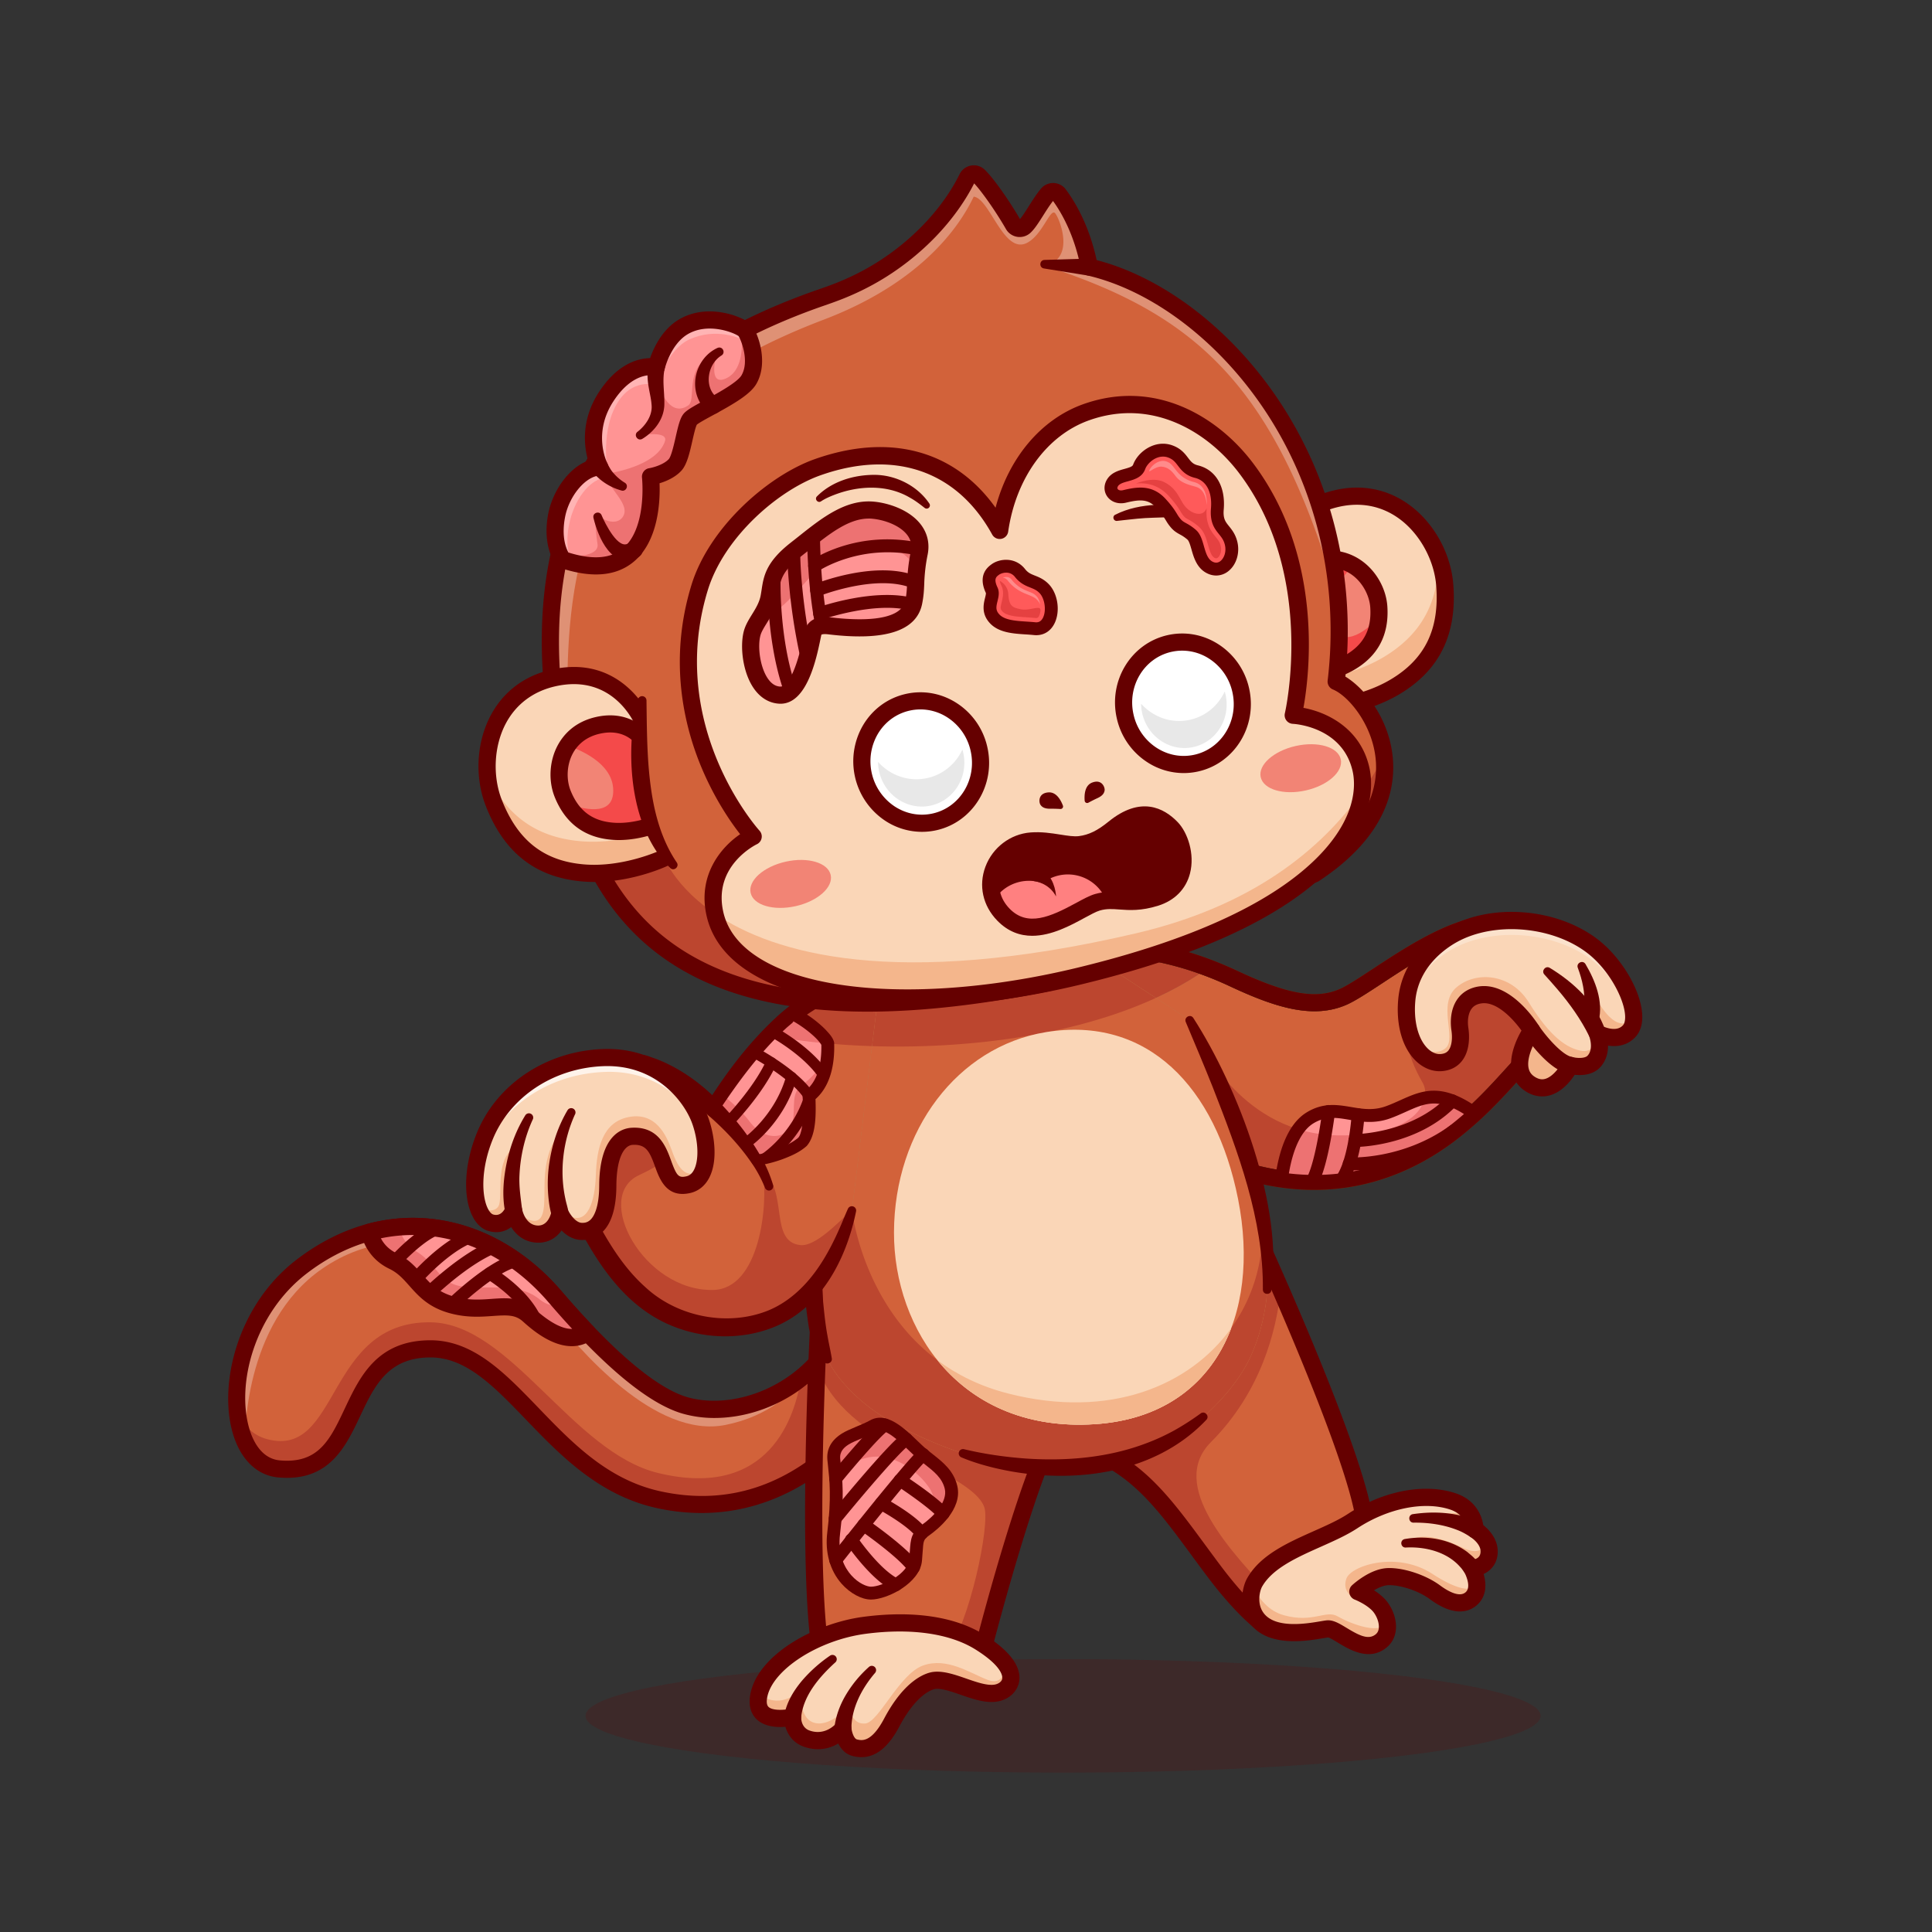 <svg id="Layer_1" data-name="Layer 1" xmlns="http://www.w3.org/2000/svg" viewBox="0 0 4000 4000"><rect x="0" y="0" width="4000" height="4000" fill="#333333" stroke="none"/><defs><style>.cls-1{opacity:0.2;}.cls-2{fill:#650000;}.cls-3{fill:#b17e4f;}.cls-4{fill:#d2623a;}.cls-5{opacity:0.3;}.cls-6{fill:#fff;}.cls-7{fill:#bc462f;}.cls-8{fill:#ff9494;}.cls-9{fill:#ed7272;}.cls-10{fill:#f9d6b6;}.cls-11{fill:#fad6b7;}.cls-12{fill:#f4b68c;}.cls-13{fill:#a05f3c;}.cls-14{fill:#5e3519;}.cls-15{fill:#e2b28a;}.cls-16{fill:#f28475;}.cls-17{fill:#f44a4a;}.cls-18{fill:#e8e8e8;}.cls-19{fill:#ff8080;}.cls-20{opacity:0.7;}.cls-21{fill:#ff5a5a;}.cls-22{fill:#e54141;}</style></defs><g class="cls-1"><ellipse class="cls-2" cx="2200.98" cy="3552.5" rx="988.7" ry="117.5"/></g><path class="cls-3" d="M1856.18,2838.84s-166.12,338-493.07,266c-224.39-49.39-306.59-312.17-471.8-312.17-198,0-127.2,265.4-313.61,248.53C457,3030.28,451.15,2756.08,623.59,2623c182.23-140.62,392.18-93.84,525.65,61.86,90.74,105.85,191.38,202.67,269.4,225,114.3,32.66,271.7-34.58,325.62-173.86"/><path class="cls-4" d="M1856.2,2838.83s-166.14,338-493.08,266c-224.38-49.4-306.6-312.15-471.81-312.15-198,0-127.22,265.37-313.61,248.53-31.81-2.88-55.66-24.07-70.37-56.14V2985c-41-89.6-10.7-264,116.25-362,182.22-140.6,392.2-93.86,525.65,61.88,90.75,105.85,191.36,202.65,269.41,225,81.47,23.28,184.84-4.22,257-72.36A277.15,277.15,0,0,0,1744.25,2736Z"/><g class="cls-5"><path class="cls-6" d="M1675.62,2837.5c-31.49,46.28-84.75,94.75-173.46,112.65-145.35,29.32-303.23-155.39-367.55-237.92-71.3-91.51-281.68-213.45-467.4-85.56C502,2740.48,507.24,2981.07,507.33,2985c-41-89.6-10.7-264,116.25-362,182.22-140.6,392.2-93.86,525.65,61.88,90.75,105.85,191.36,202.65,269.41,225C1500.11,2933.14,1603.48,2905.64,1675.62,2837.5Z"/></g><path class="cls-7" d="M1856.2,2838.83s-166.14,338-493.08,266c-224.38-49.4-306.6-312.15-471.81-312.15-198,0-127.22,265.37-313.61,248.53-49.18-4.48-79.3-52.59-86.05-117.09,12.48,27.76,32.87,47.71,60.9,55.35,152.24,41.36,120.83-244.23,338.76-241.79,165.21,1.87,293.5,269.29,471.81,312.15,231,55.57,283.54-118.69,295.45-197.45,36.73-29.63,67.25-68.81,85.68-116.39Z"/><path class="cls-3" d="M1744.25,2681a274.83,274.83,0,0,1-50.33,82.58Z"/><path class="cls-2" d="M1452.21,3132.5a431,431,0,0,1-92.91-10.33c-119.34-26.27-199.69-109.68-270.58-183.28C1022.31,2870,965,2810.41,891.31,2810.41c-88.23,0-116.07,58.93-145.54,121.32-30.26,64.05-64.59,136.66-169.67,127.14-44.05-4-78.36-37.3-94.12-91.4-30.12-103.38,10.56-265.74,130.77-358.49,90.52-69.84,192.38-98.78,294.54-83.69,94.88,14,185.59,66.59,255.42,148.05,107.64,125.57,197.83,201.45,260.8,219.45,102.67,29.31,252.82-30.49,304.2-163.2a17.75,17.75,0,0,1,33.1,12.81c-48.93,126.37-172.37,193.34-281.39,193.35a238.82,238.82,0,0,1-65.65-8.84c-70.69-20.19-164.22-97.74-278-230.47-137.69-160.63-339.17-184.5-501.34-59.37-108.21,83.51-145.17,228.52-118.38,320.47,6.73,23.12,23.91,62.43,63.24,66,80.49,7.25,104.24-43.13,134.39-107,31.37-66.39,66.92-141.65,177.63-141.65,88.75,0,153.94,67.69,223,139.35,70.69,73.39,143.79,149.28,252.64,173.24,129.28,28.46,247.87-5.53,352.52-101,79.29-72.34,120.41-154.67,120.82-155.49a17.74,17.74,0,0,1,31.84,15.66c-1.75,3.57-44,88.37-127.86,165.24C1657.2,3091.66,1557.62,3132.5,1452.21,3132.5Z"/><path class="cls-8" d="M1216.27,2759.07c-41.09,28.21-90.66-8.43-122-36.51-36.16-32.42-79.13-6-141.74-17.11-84-14.88-85.76-69.1-138.63-94.48-28.92-13.88-42.85-36.87-49.05-59.75,141.85-38.35,284.59,17.15,384.43,133.66C1171.16,2710.46,1193.64,2735.48,1216.27,2759.07Z"/><path class="cls-8" d="M1216.26,2759.09c-41.09,28.21-90.67-8.44-122-36.51-36.16-32.43-79.11-6.09-141.75-17.15-84-14.84-85.78-69.08-138.64-94.44-28.92-13.9-42.82-36.91-49-59.75a347.56,347.56,0,0,1,61.48-10.88c120.78-10.17,237.57,44.87,323,144.5q6.58,7.74,13.32,15.37C1180.23,2720.49,1198.18,2740.26,1216.26,2759.09Z"/><path class="cls-9" d="M1216.26,2759.09c-41.09,28.21-90.67-8.44-122-36.51-36.16-32.43-79.11-6.09-141.75-17.15-84-14.84-85.78-69.08-138.64-94.44-28.92-13.9-42.82-36.91-49-59.75a347.56,347.56,0,0,1,61.48-10.88c3.6,16.92,13,36.51,35.63,50.55,48.11,29.85,45.17,69.43,104.08,73.61s109.85-7.55,151.12,25.67c17.37,14,33.05,14.35,45.44,10C1180.23,2720.49,1198.18,2740.26,1216.26,2759.09Z"/><path class="cls-2" d="M1183.75,2787.11c-44,0-85.17-36.85-101.35-51.33-15.4-13.8-31.9-13.31-62.16-11.17-20.46,1.46-43.65,3.12-70.84-1.69-56.89-10.07-80.76-37-101.83-60.73-12.72-14.34-23.7-26.73-41.39-35.22-29.49-14.16-49.72-38.74-58.5-71.1a17.76,17.76,0,0,1,12.5-21.78c144-38.91,294.46,13.13,402.53,139.24,22.82,26.63,45.15,51.34,66.37,73.46a17.74,17.74,0,0,1-2.76,26.91A73.74,73.74,0,0,1,1183.75,2787.11Zm-139.53-99.17c21.67,0,42.36,3.92,61.85,21.41,31.4,28.09,57,42,77.56,42h1c-15.89-17.17-32.25-35.56-48.85-54.93-94.11-109.82-222.59-158.49-347.2-132.65,7.23,13.79,18.12,24.07,33,31.2,24.13,11.58,38.6,27.89,52.58,43.66,19.72,22.22,36.74,41.42,81.46,49.34,22.87,4,42.83,2.62,62.14,1.23C1026.7,2688.57,1035.54,2687.94,1044.22,2687.94Z"/><path class="cls-2" d="M817.05,2625.9a13.3,13.3,0,0,1-9.91-22.18c2.17-2.43,53.76-59.71,95.48-73.23a13.31,13.31,0,0,1,8.2,25.32c-29,9.38-70.34,50.58-83.85,65.66A13.3,13.3,0,0,1,817.05,2625.9Z"/><path class="cls-2" d="M859.82,2662.57a13.3,13.3,0,0,1-10.08-22c2.41-2.8,59.67-68.82,118.88-92.65a13.31,13.31,0,0,1,9.94,24.69c-53.27,21.44-108.1,84.68-108.65,85.32A13.27,13.27,0,0,1,859.82,2662.57Z"/><path class="cls-2" d="M887.6,2690.65a13.31,13.31,0,0,1-9.32-22.81c3-2.91,73.43-71.6,138.53-98.47A13.31,13.31,0,0,1,1027,2594c-60.28,24.87-129.36,92.19-130.06,92.87A13.27,13.27,0,0,1,887.6,2690.65Z"/><path class="cls-2" d="M935.06,2714.81a13.31,13.31,0,0,1-9.31-22.82c3.36-3.28,82.86-80.65,138.7-94.9a13.31,13.31,0,1,1,6.58,25.79c-48.92,12.49-125.89,87.38-126.66,88.14A13.28,13.28,0,0,1,935.06,2714.81Z"/><path class="cls-2" d="M1109.13,2748.53a13.33,13.33,0,0,1-12.3-8.2c-21.6-52-88.41-92-89.08-92.37a13.31,13.31,0,0,1,13.56-22.9c3,1.8,75.13,45,100.1,105.05a13.31,13.31,0,0,1-12.28,18.42Z"/><path class="cls-3" d="M1694.77,2747s-26,507.81,5.63,681l333.1-5.8s93.25-367.26,157.6-474.84"/><path class="cls-4" d="M2191.09,2947.4c-64.32,107.59-157.61,474.82-157.61,474.82l-74.22,1.29L1700.41,3428c-23.85-130.42-15-450.44-9.15-600.67,1.91-49.35,3.51-80.36,3.51-80.36Z"/><path class="cls-7" d="M2191.09,2947.4c-64.32,107.59-157.61,474.82-157.61,474.82l-74.22,1.29c48.74-63.5,90.84-267.29,78.76-302.6-26.66-78-292.66-127-346.76-293.54,1.91-49.35,3.51-80.36,3.51-80.36Z"/><path class="cls-2" d="M1700.4,3445.78a17.74,17.74,0,0,1-17.45-14.55c-31.67-173.27-7-664.32-5.9-685.14l35.44,1.82c-.25,4.92-24.18,480.25,2.92,662.12l304.28-5.3c17.56-67.69,97.45-368.26,156.18-466.44l30.46,18.22C2144,3060.65,2051.63,3423,2050.7,3426.6a17.74,17.74,0,0,1-16.89,13.38l-333.1,5.8Z"/><path class="cls-10" d="M1640.9,3554.94s-81.77,19.47-70-43.83c12.79-68.8,118.12-132.83,219.17-146.12,38.81-5.1,155.4-17.42,239.26,35.16,93.45,58.6,64.68,98.68,34.4,104.81-38.28,7.74-93.76-30.61-129.83-25.82-13.7,1.83-50.68,17.36-87.67,87.22-28.53,53.89-54.79,57.53-76.48,52s-24.65-39.27-24.65-39.27-29,36.38-74.66,20.55C1639.53,3589,1640.9,3554.94,1640.9,3554.94Z"/><path class="cls-11" d="M2063.74,3505c-38.3,7.73-93.78-30.61-129.85-25.86-13.68,1.82-50.68,17.37-87.69,87.25-28.52,53.88-54.77,57.52-76.45,52.06s-24.65-39.27-24.65-39.27-29,36.34-74.67,20.52c-30.92-10.7-29.54-44.73-29.54-44.73s-81.78,19.46-70-43.84c.22-1.16.44-2.27.71-3.38,15.55-67.52,119.05-129.67,218.46-142.73,38.83-5.1,155.39-17.45,239.26,35.14,25.23,15.86,41.58,30.34,51.35,43.14C2107.09,3477.92,2085.81,3500.49,2063.74,3505Z"/><path class="cls-12" d="M2063.74,3505c-38.3,7.73-93.78-30.61-129.85-25.86-13.68,1.82-50.68,17.37-87.69,87.25-28.52,53.88-54.77,57.52-76.45,52.06s-24.65-39.27-24.65-39.27-29,36.34-74.67,20.52c-30.92-10.7-29.54-44.73-29.54-44.73s-81.78,19.46-70-43.84c.22-1.16.44-2.27.71-3.38,18.57,13.51,49.93,24.7,87.11-9.11,0,0-7.15,60.2,28.61,68.59s72-38.51,72-38.51-.4,42.73,32.43,39.53c27.72-2.71,70-102.39,119.31-120s96.58,15.32,132.91,29.4c30.34,11.73,36.74-12.88,36.74-34.33C2107.09,3477.92,2085.81,3500.49,2063.74,3505Z"/><path class="cls-2" d="M1783.46,3638a73.4,73.4,0,0,1-18.07-2.35c-15.15-3.83-24.31-14.75-29.83-25.88-16.38,9.66-40.72,17.21-70.94,6.72-22.81-7.91-33.9-25.6-38.58-41.37-17.54,1.41-43,.17-59.36-15.39-8.86-8.44-18.36-24.28-13.23-51.82,15.25-82.1,133.5-147.22,234.3-160.47,72-9.46,173.94-10.6,251,37.72,65.89,41.32,75.07,75.49,71.17,96.89-3.64,20-20.39,35.83-42.68,40.34-24.83,5-52.09-4.45-78.45-13.6-19.46-6.75-39.6-13.73-52.56-12-1.45.2-36,5.57-74.32,77.93C1839.45,3617.08,1813.65,3638,1783.46,3638Zm-38.37-76.5a17.3,17.3,0,0,1,5.21.8,17.7,17.7,0,0,1,12.46,15.33c.85,8.65,5.37,22.11,11.33,23.62,9.63,2.42,29.64,7.49,56.45-43.15,43.89-82.92,88.41-94.83,101-96.5,21.32-2.85,45.51,5.55,68.88,13.67,21.86,7.59,44.48,15.45,59.76,12.34,6.54-1.33,13.65-5.52,14.82-11.93.71-3.88,1.37-25-55.12-60.45-53.14-33.33-134-44.91-227.51-32.6-98.05,12.88-193.4,74.46-204,131.76-1.78,9.55-.84,16.14,2.79,19.6,8.24,7.89,32.14,6.87,45.7,3.72a17.77,17.77,0,0,1,21.81,17.83c0,2.28.17,21.38,17.6,27.42,32.83,11.39,54.17-13.87,55.06-15A17.94,17.94,0,0,1,1745.09,3561.46Zm-104.19-6.52h0Z"/><path class="cls-2" d="M1811.37,3464c-27.42,32.16-49.27,73.78-48.56,116.76-.88,23.48-35,23.3-35.6-.26,2.43-26.32,11.88-51.38,25.37-73.52a245.13,245.13,0,0,1,46.61-55.88,8.88,8.88,0,0,1,12.18,12.9Z"/><path class="cls-2" d="M1729,3442.16c-32.87,30-66.76,69.25-70.44,115.13-2.21,23.37-36.28,21.24-35.49-2.3,4.38-28.91,19.41-53.85,37.46-75.38a298.64,298.64,0,0,1,58-51.76,8.88,8.88,0,0,1,10.5,14.31Z"/><path class="cls-3" d="M2600.53,2555.16s214.36,467.4,225.41,602.2l-219.53,197.85s-38-29.47-91.55-100.46c-91-120.75-148.49-219.13-276.62-259"/><path class="cls-4" d="M2825.92,3157.38,2647.7,3318l-41.31,37.22s-38-29.49-91.55-100.48c-91-120.74-148.46-219.13-276.62-259l362.31-440.58s21.41,46.69,51.08,114.83C2715.76,2817.42,2818.37,3065.16,2825.92,3157.38Z"/><path class="cls-7" d="M2647.7,3318l-41.31,37.22s-38-29.49-91.55-100.48c-91-120.74-148.46-219.13-276.62-259l362.31-440.58s21.41,46.69,51.08,114.83c-9,85.82-41.09,211.94-144.5,315.75C2418.58,3074.62,2544.11,3209.75,2647.7,3318Z"/><path class="cls-2" d="M2606.4,3373a17.66,17.66,0,0,1-10.86-3.72c-1.63-1.26-40.54-31.76-94.85-103.81-12-15.89-23.38-31.38-34.39-46.37-71.26-96.91-127.55-173.45-233.34-206.37l10.55-33.89c116.92,36.39,176.26,117.08,251.38,219.24,11,14.9,22.28,30.3,34.14,46,34.53,45.81,62.53,73.93,77.17,87.44l201.13-181.26c-18.44-140.65-220.84-583.15-222.93-587.7l32.26-14.79c8.81,19.2,215.79,471.8,227,608.15a17.74,17.74,0,0,1-5.81,14.63l-219.53,197.85A17.7,17.7,0,0,1,2606.4,3373Z"/><path class="cls-3" d="M2264.7,1965.07s118.86-18.92,289.86,61.13c102.87,48.16,168.92,62.44,225.45,38.12s202.43-149.69,305.69-150.1,172.09,222.74,145.36,224.93c-41.45,3.39-104.77,101.75-189.06,175.37-67.58,59-261.33,220.09-573.55,67.27Z"/><path class="cls-3" d="M2264.7,1965.07s118.86-18.92,289.86,61.13c102.87,48.16,168.92,62.44,225.45,38.12s202.43-149.69,305.69-150.1,172.09,222.74,145.36,224.93c-41.45,3.39-104.77,101.75-189.06,175.37-67.58,59-261.33,220.09-573.55,67.27Z"/><path class="cls-4" d="M3231.05,2139.14c-41.45,3.38-104.75,101.77-189.06,175.38-67.56,59-261.33,220.11-573.53,67.25l-94.08-192.43L2264.7,1965.05s118.87-18.88,289.85,61.17c102.88,48.16,168.94,62.42,225.44,38.12s202.43-149.7,305.71-150.1c33.14-.14,62.77,22.78,86.8,54.06C3223.32,2034.35,3249.22,2137.68,3231.05,2139.14Z"/><path class="cls-7" d="M3231.05,2139.14c-41.45,3.38-104.75,101.77-189.06,175.38-67.56,59-261.33,220.11-573.53,67.25l-94.08-192.43,113.94-27.54s85,185.86,281.41,188.79c168.31,2.53,194.52-76.18,175.91-108.57-74.94-130.24-6.49-171.42,27.19-226.15,17.45-28.38,112.38-41.53,199.67-47.57C3223.32,2034.35,3249.22,2137.68,3231.05,2139.14Z"/><path class="cls-13" d="M3052.65,2305c-3.51,3.24-7.06,6.44-10.61,9.55-53.09,46.33-183.87,155.52-388.65,126.42,4.22-32,13.55-74.22,34.43-103.1a291.29,291.29,0,0,0,81.91,12.75c125.67,1.91,172.13-41.53,179.86-77.12C2977.05,2267.74,3007.52,2272.76,3052.65,2305Z"/><path class="cls-3" d="M2501.82,2003.88c-51,36.42-110.3,65.83-174.53,89.15l-62.59-128S2359.63,1950,2501.82,2003.88Z"/><path class="cls-13" d="M1713.74,2160.47c-43.14-3.87-83.87-9.42-121.1-16.4,16.35-17,33.19-32.47,49.89-44.82,23.85,12.13,61.17,39.72,71.16,60.28A6.62,6.62,0,0,1,1713.74,2160.47Z"/><path class="cls-7" d="M2501.82,2003.88c-51,36.42-110.3,65.83-174.53,89.15l-62.59-128S2359.63,1950,2501.82,2003.88Z"/><path class="cls-13" d="M1823.68,2015.87l-18.3,150.06c-77-2.4-149.35-10-211.89-21.68,19.76-20.43,40.87-39.62,62.37-55C1689.53,2065,1765.89,2024.85,1823.68,2015.87Z"/><path class="cls-13" d="M2393,2066.16c-197.28,90.57-460,112.47-669.08,95.15,11.46-77.34,20.88-129,20.88-129l451.59-94.62Z"/><path class="cls-14" d="M2720.89,2463.6c-83.51,0-170.59-22-260.24-65.87l15.61-31.88c307.59,150.56,493.11-11.45,554.07-64.7,33.2-29,63.48-62.36,90.19-91.8,40-44.12,70.14-77.33,98.68-85.88-.84-22.83-20.85-92.91-61.32-145.12-16.43-21.17-42.22-46.38-71.9-46.38h-.21c-66.62.26-157.27,59.86-223.46,103.38-30.42,20-56.69,37.27-75.29,45.27-68.35,29.42-145.37,5.94-240-38.35-163.28-76.43-278.46-59.84-279.59-59.67l-5.54-35c5.07-.81,126.24-18.84,300.17,62.58C2665.13,2058.37,2724.26,2069,2773,2048c15.74-6.77,40.81-23.25,69.83-42.33,69.9-46,165.65-108.9,242.8-109.21h.37c100.79,0,166.19,170.89,168.52,225.3,1.29,29.91-15,34.48-22,35.06-17.75,1.45-52.3,39.52-85.7,76.35-27.36,30.16-58.37,64.34-93.12,94.69-29.48,25.75-98.5,86-201.65,116.72A457.68,457.68,0,0,1,2720.89,2463.6Z"/><path class="cls-14" d="M2720.89,2463.6c-83.51,0-170.59-22-260.24-65.87l15.61-31.88c307.59,150.56,493.11-11.45,554.07-64.7,33.2-29,63.48-62.36,90.19-91.8,40-44.12,70.14-77.33,98.68-85.88-.84-22.83-20.85-92.91-61.32-145.12-16.43-21.17-42.22-46.38-71.9-46.38h-.21c-66.62.26-157.27,59.86-223.46,103.38-30.42,20-56.69,37.27-75.29,45.27-68.35,29.42-145.37,5.94-240-38.35-163.28-76.43-278.46-59.84-279.59-59.67l-5.54-35c5.07-.81,126.24-18.84,300.17,62.58C2665.13,2058.37,2724.26,2069,2773,2048c15.74-6.77,40.81-23.25,69.83-42.33,69.9-46,165.65-108.9,242.8-109.21h.37c100.79,0,166.19,170.89,168.52,225.3,1.29,29.91-15,34.48-22,35.06-17.75,1.45-52.3,39.52-85.7,76.35-27.36,30.16-58.37,64.34-93.12,94.69-29.48,25.75-98.5,86-201.65,116.72A457.68,457.68,0,0,1,2720.89,2463.6Z"/><path class="cls-2" d="M2720.31,2463.5a494.13,494.13,0,0,1-69.44-5c-61.66-8.75-125.65-29.2-190.2-60.78l15.6-31.88c61.2,29.95,121.62,49.3,179.59,57.52,201.61,28.61,327.21-81,374.5-122.22,3.44-3,6.87-6.11,10.27-9.23,29.14-26.68,56.06-56.36,79.82-82.55,40.05-44.15,70.19-77.38,98.75-85.93-.84-22.82-20.84-92.88-61.31-145.07-16.42-21.19-42.22-46.41-71.92-46.41h-.2c-66.62.25-157.26,59.85-223.46,103.36-30.42,20-56.7,37.28-75.31,45.28-68.38,29.44-145.37,6-240-38.34-163.29-76.42-278.47-59.85-279.61-59.68l-5.53-35c5.09-.81,126.25-18.81,300.18,62.59,103,48.26,162.18,58.87,210.9,37.89,15.75-6.78,40.82-23.26,69.85-42.34,69.91-46,165.65-108.9,242.81-109.2h.35c100.81,0,166.21,170.89,168.54,225.29,1.28,29.91-15,34.48-22,35.06-17.77,1.44-52.34,39.54-85.77,76.4-24.27,26.76-51.78,57.08-82.1,84.84-3.57,3.29-7.22,6.57-10.91,9.8C3013,2363.42,2898.29,2463.5,2720.31,2463.5Z"/><path class="cls-8" d="M3052.64,2305q-5.25,4.84-10.62,9.55C2989,2360.83,2858.16,2470,2653.37,2441c5.57-42.4,20.13-102.43,58.36-126.18,56.45-35.05,99.41,11.34,163.26-12.29C2934.46,2280.44,2967.32,2244.08,3052.64,2305Z"/><path class="cls-9" d="M3052.65,2305c-3.51,3.24-7.06,6.44-10.61,9.55-53.09,46.33-183.87,155.52-388.65,126.42,4.22-32,13.55-74.22,34.43-103.1a291.29,291.29,0,0,0,81.91,12.75c125.67,1.91,172.13-41.53,179.86-77.12C2977.05,2267.74,3007.52,2272.76,3052.65,2305Z"/><path class="cls-2" d="M2720.24,2459.05a488.42,488.42,0,0,1-68.74-4.92,13.3,13.3,0,0,1-11.32-14.91c6.24-47.52,22.5-109.65,64.53-135.75,34.33-21.32,64.22-16.28,93.1-11.41,23.68,4,46,7.75,72.56-2.06,10.19-3.78,19.72-8.06,28.94-12.21,43.59-19.6,84.76-38.1,161.07,16.36a13.31,13.31,0,0,1,1.27,20.63q-5.36,4.93-10.85,9.76C3010.39,2359.79,2896.62,2459.05,2720.24,2459.05Zm-51.72-29.57c173.27,19.89,289.33-59.6,362.5-123-54.31-34.28-81.37-22.11-120.8-4.39-9.62,4.32-19.57,8.79-30.61,12.89-33.19,12.28-61.37,7.53-86.22,3.35-26.23-4.42-48.87-8.23-74.64,7.77C2694.84,2340.93,2677.2,2377.41,2668.52,2429.48Z"/><path class="cls-3" d="M1993.15,3008.84c72.53,24.67,326.39,78.88,498.53-75.84,0,0,65.93-54.68,97.92-125.38s33.87-137,33.87-137c21.38-227.47-160.67-558.79-160.67-558.79l-266.43-174.1-451.57,94.63s-89.53,491.23-53.09,711a289.11,289.11,0,0,0,22.4,72.51s30.63,70.6,133.46,129C1919.62,2985.72,1993.15,3008.84,1993.15,3008.84Z"/><path class="cls-4" d="M2623.49,2670.56s-1.91,66.37-33.89,137-97.91,125.4-97.91,125.4c-172.13,154.72-426,100.53-498.54,75.83,0,0-73.52-23.1-145.57-64-102.84-58.37-133.44-129-133.44-129a286,286,0,0,1-22.44-72.5c-9.15-55.3-10.35-127.8-7-205.36,10-230.55,60.1-505.65,60.1-505.65l451.59-94.62,266.44,174.09s111.68,203.27,149.79,400.64C2623.18,2567.06,2628.11,2621.25,2623.49,2670.56Z"/><path class="cls-7" d="M2623.49,2670.56s-1.91,66.37-33.89,137-97.91,125.4-97.91,125.4c-172.13,154.72-426,100.53-498.54,75.83,0,0-73.52-23.1-145.57-64-102.84-58.37-133.44-129-133.44-129a286,286,0,0,1-22.44-72.5c-9.15-55.3-10.35-127.8-7-205.36l79.24-32.34s33,305.18,323.17,379.45c320.15,81.92,538.13-122.33,526-354.75-.35-6.44-.53-12.39-.53-17.9C2623.18,2567.06,2628.11,2621.25,2623.49,2670.56Z"/><path class="cls-15" d="M2549.18,2749.63c-42.38,112.39-136.91,189.68-282.93,199-147.74,9.42-256.26-47-325.21-132.33,39.45,29.4,87.51,53.79,146.06,68.76C2297.13,2938.82,2463.22,2869.39,2549.18,2749.63Z"/><path class="cls-7" d="M2393,2066.16c-197.28,90.57-460,112.47-669.08,95.15,11.46-77.34,20.88-129,20.88-129l451.59-94.62Z"/><path class="cls-11" d="M2563.23,2482.17c48.28,243.18-51.63,450.83-297,466.49-276.89,17.67-416-196.07-415.33-397.3C1851.58,2340,1982.66,2167.12,2165,2137,2375.51,2102.27,2517.21,2250.46,2563.23,2482.17Z"/><path class="cls-12" d="M2549.18,2749.63c-42.38,112.39-136.91,189.68-282.93,199-147.74,9.42-256.26-47-325.21-132.33,39.45,29.4,87.51,53.79,146.06,68.76C2297.13,2938.82,2463.22,2869.39,2549.18,2749.63Z"/><path class="cls-2" d="M1706,2819.52c-16.22-20.6-26.3-45.65-31.38-71.3-2.5-16.88-4.79-33.71-6.61-50.61-1.58-23.48-3.65-51.93-3.58-75.45-1.77-149.19,16.2-298.77,37.72-446.09,7.59-49.18,15.53-98,25.15-146.94a17.78,17.78,0,0,1,13.82-14.19l451.57-94.63a17.75,17.75,0,0,1,7.28,34.74l-451.57,94.63,13.81-14.19c-10.31,64.69-19.82,130-28.2,195-18,137.78-32.79,276.92-32,415.73.28,14.43,1.6,33.9,2.13,48.41,2.21,22.72,4.77,48,9,70.49,2.62,15.44,6.28,30.8,9,47.19,1.66,8.91-10.48,14.66-16.17,7.22Z"/><path class="cls-2" d="M2497.62,2939.59c-111.5,118.08-292.61,135.69-443.3,98.45-21.74-5.48-43.18-11.95-64-20.8a8.9,8.9,0,0,1,5.71-16.8c41.73,10,84.73,16.16,127.48,19.27,84.54,5.76,171.53-1.61,250.94-32.05a439,439,0,0,0,57.53-26.57,545.5,545.5,0,0,0,53.95-34.81c8.54-6.16,19,5.52,11.71,13.31Z"/><path class="cls-2" d="M2470.58,2107.5c93.54,145.45,186.83,390.07,161.73,563.9-1.75,10.78-18,9.55-17.67-1.66,1.26-145.61-51.43-284.87-103.76-418.77-18-45.17-37.05-90.17-55.92-135.07-4.05-9.67,9.63-17.35,15.62-8.4Z"/><path class="cls-3" d="M1763.91,2505.64c-15.6,42.78-67.33,258.21-283.64,241.36-215.82-16.81-272.7-265.95-314.23-300.22-30.88-25.48,163.57-245,163.57-245s64.39,14.65,140.86,101.44c0,0,88.81-144.62,185.36-214,33.69-24.2,110.05-64.34,167.84-73.31"/><path class="cls-4" d="M1823.68,2015.87l-59.57,488.33-.18,1.42c-15.63,42.82-67.34,258.23-283.67,241.39-215.8-16.84-272.71-266-314.2-300.25-30.92-25.45,163.56-245,163.56-245s50.07,11.42,114.34,73.65c8.62,8.31,17.51,17.55,26.52,27.81,0,0,88.8-144.63,185.38-214C1689.53,2065,1765.89,2024.85,1823.68,2015.87Z"/><path class="cls-7" d="M1823.68,2015.87l-18.3,150.06c-77-2.4-149.35-10-211.89-21.68,19.76-20.43,40.87-39.62,62.37-55C1689.53,2065,1765.89,2024.85,1823.68,2015.87Z"/><path class="cls-7" d="M1764.11,2504.2l-.18,1.42c-15.63,42.82-67.34,258.23-283.67,241.39-215.8-16.84-272.71-266-314.2-300.25-30.92-25.45,163.56-245,163.56-245s50.07,11.42,114.34,73.65c11.29,60.55-24.92,113-121.09,157.7-95.95,44.6,9.28,240.46,153.48,237.61,96.61-1.86,114.78-176.44,102.79-245.78,53.75,41.53,12.66,145.7,77.87,152.94C1687.22,2581.23,1733.73,2533.47,1764.11,2504.2Z"/><path class="cls-2" d="M1772.25,2508.68c-20.08,98.15-72.14,199.79-170.42,239.1-72.78,29.11-157.61,23.85-227.67-10.42-93-45.62-148-139-192.12-228.16-8.57-15.92-15.92-32.81-27.1-46a10.32,10.32,0,0,0-.8-.81l-1.61-1.45c-10.73-9.36-10.7-25.5-7.25-36.86,6.8-22.69,20-42.5,32.55-61.68,14-20.75,28.81-40.45,43.92-59.85,30.32-38.74,61.75-76,94.57-112.54,11.06-12.49,28-1.82,40.66,1.76,36.51,13.88,70.12,34.68,99.88,59.76,12,9.82,22.92,20.74,33.77,31.76l-28.13,3.11c41.77-66.78,88.5-128.6,146.67-182.11,43.78-40.23,97.78-68.81,153.2-89.85,18.69-6.83,38-12.68,58.58-16.07a17.75,17.75,0,1,1,5.45,35.07c-17.11,2.81-34.59,8-51.76,14.29-51.38,19.64-100.87,45.43-141.7,82.91-27.31,24.75-52.25,52.72-75.53,82.06a964.21,964.21,0,0,0-64.42,91.86,17.93,17.93,0,0,1-24.66,5.9c-11.84-10.07-22-22.19-34.3-31.76-31.66-26.41-68.13-48.68-108-59.56l16.9-5.61c-53.26,63.87-109.08,127.9-150.74,199.95-4.15,7.88-8.71,16.5-9.88,24.69a5.07,5.07,0,0,0-.31-1.46,11.46,11.46,0,0,0-3.33-4.87c-.18-.16-.12-.09,0,0l.69.6,1.36,1.22c16.45,16.44,25.64,38.16,36.19,57.62,31.55,62.75,66.84,126.84,118.83,173.25,65.93,61.57,168.78,82.27,252.46,49.64,41.63-16.37,76.08-47.69,102.75-85.18,20.21-28.37,36.43-60.38,50.25-92.74,4.77-11.05,9.11-22,14.38-33.68a8.9,8.9,0,0,1,16.67,6.08Z"/><path class="cls-11" d="M2639.91,1194.38s-7.9-130.4,126.88-162C2896.25,1002,2983.94,1114,2991.3,1212c7.74,103-31.92,168.07-103.94,210.61-75.23,44.43-164.32,45-164.32,45"/><path class="cls-12" d="M2991.3,1212c7.74,103-31.92,168.11-103.92,210.64C2812.14,1467,2723,1467.58,2723,1467.58l-17.8-58.5c33.25-3,99.61-13.24,158.25-47.9,73.14-43.21,115.78-107.63,114.69-206.78A205.53,205.53,0,0,1,2991.3,1212Z"/><path class="cls-16" d="M2854.7,1256.82a154.45,154.45,0,0,1,0,22.48c-3.19,43.36-25.43,72.59-61.28,93-43.56,24.78-94.76,25.7-94.76,25.7l-45.73-148.14s-3.59-70.92,74.12-89.19c29.42-6.91,54.93-1.69,75.29,10.41C2833.56,1189.63,2852.57,1224.51,2854.7,1256.82Z"/><path class="cls-17" d="M2854.66,1279.3c-3.19,43.36-25.43,72.59-61.28,93-43.56,24.78-94.76,25.7-94.76,25.7l-45.73-148.14s-3.59-70.92,74.12-89.19c29.42-6.91,54.93-1.69,75.29,10.41,0,0-69.4,62.46-47.06,119.74C2776,1344.14,2822.64,1311.34,2854.66,1279.3Z"/><path class="cls-2" d="M2698.61,1415.74a17.74,17.74,0,0,1-.33-35.48c.44,0,47.43-1.29,86.35-23.4,38.72-22,55.36-53.42,52.38-98.87-1.67-25.41-16.16-51.75-36.9-67.11-13.64-10.09-36.69-20.53-69.05-12.94-60.75,14.26-60.67,65.36-60.46,71.14a17.79,17.79,0,0,1-17,18.44,17.61,17.61,0,0,1-18.48-16.78c-1.5-29.65,14.94-90.25,87.8-107.35,45.58-10.7,78.6,4.41,98.26,19,29.22,21.63,48.84,57.38,51.2,93.3,3.87,58.93-19.76,103.36-70.26,132-47,26.68-100.94,28-103.22,28Z"/><path class="cls-2" d="M2723,1485.34a17.75,17.75,0,0,1-.11-35.49c.82,0,85.41-1.17,155.41-42.51,71.76-42.39,102-104,95.27-194-4-53.5-34-108.13-76.35-139.18-36.65-26.87-80.36-35.35-126.41-24.54-118.13,27.73-113.47,139-113.22,143.75a17.74,17.74,0,0,1-35.42,2.09c-.09-1.45-7.11-145.74,140.53-180.39,56.46-13.25,110.23-2.72,155.5,30.46,51.14,37.5,85.92,100.78,90.76,165.15,7.78,103.54-29.06,177.86-112.61,227.22-78.46,46.34-169.41,47.41-173.25,47.44Z"/><path class="cls-3" d="M2720.88,1809.36c253-166.58,114.58-370,45.49-398.32,54-450.43-244-795.94-511.06-858h0c-14.71-77.34-45.74-127.34-63-150.39a15,15,0,0,0-23.55-.55c-17.91,21.56-34.4,55.26-47.43,67.06a15,15,0,0,1-23.14-3.67c-21.47-37.45-53.77-83.65-71.43-101.1a15,15,0,0,0-24.09,4.1c-16.38,33.53-53.26,94.27-126.2,153.18-72.1,58.24-138.8,81.53-175.5,94.22-529.7,183.2-587.37,541.69-554.18,836.15,43.77,388.25,187.09,751.06,1026.19,582Z"/><path class="cls-4" d="M2720.87,1809.36,2172.92,2034c-836.15,168.45-981.4-191.28-1025.69-578-.18-1.38-.36-2.71-.49-4.09-33.18-294.42,24.47-652.95,554.16-836.15,36.74-12.66,103.41-36,175.51-94.21,72.94-58.91,109.85-119.63,126.2-153.17a15.08,15.08,0,0,1,23.77-4.44l.35.35c17.64,17.46,49.93,63.66,71.39,101.11a15.06,15.06,0,0,0,23.14,3.64c13.06-11.77,29.54-45.49,47.44-67a15,15,0,0,1,23.55.53c17.32,23.05,48.33,73,63,150.37l0,0c3.64.85,7.28,1.73,10.92,2.71,2.31.58,4.58,1.2,6.89,1.87,6.89,1.86,13.77,4,20.66,6.3,2.44.76,4.93,1.6,7.41,2.49.4.09.8.27,1.2.4,3.6,1.25,7.2,2.58,10.8,4s7,2.66,10.53,4.08c1.33.54,2.62,1.07,4,1.65,2.93,1.2,5.86,2.44,8.75,3.73,3.55,1.51,7.06,3.11,10.57,4.71,1,.48,2,.93,3.11,1.46,2.4,1.11,4.84,2.27,7.29,3.51,1.6.71,3.15,1.51,4.75,2.31,2.4,1.2,4.8,2.4,7.2,3.69,1,.49,2,1,3.06,1.55,2.76,1.47,5.51,2.94,8.26,4.45,1.2.62,2.45,1.33,3.69,2,3.16,1.78,6.31,3.56,9.46,5.38l.67.4c2.71,1.55,5.46,3.2,8.17,4.84,1.65,1,3.29,2,4.93,3,3.16,1.95,6.36,3.95,9.51,6,3.42,2.14,6.75,4.36,10.13,6.62q6.26,4.14,12.53,8.53c3.59,2.53,7.15,5.11,10.75,7.69.4.31.84.62,1.28.93q10.6,7.86,21.06,16.12c8.66,6.89,17.28,14.09,25.76,21.55l7.07,6.26c4.57,4.13,9.1,8.31,13.63,12.62,2.27,2.09,4.49,4.26,6.76,6.44.66.62,1.33,1.29,2,2,3.11,3,6.17,6.08,9.24,9.19s6.09,6.18,9.06,9.33c.76.76,1.51,1.56,2.18,2.31,3.11,3.25,6.13,6.49,9.15,9.82,2.71,2.93,5.33,5.86,7.95,8.84,1.6,1.73,3.11,3.46,4.58,5.2,2.93,3.28,5.77,6.62,8.57,10,2.09,2.45,4.13,4.89,6.13,7.38,1.42,1.68,2.8,3.37,4.18,5.06s2.79,3.51,4.22,5.29c1.59,2,3.19,4,4.79,6.08,1.82,2.31,3.6,4.67,5.38,7.06,1.73,2.23,3.42,4.45,5.11,6.71,2.22,3,4.44,6,6.62,9,.88,1.29,1.82,2.53,2.71,3.82,2.13,2.93,4.22,5.86,6.26,8.84q5.05,7.33,10,14.79c2.44,3.73,4.93,7.51,7.33,11.29a3.18,3.18,0,0,1,.31.53c2.35,3.6,4.62,7.28,6.88,11,.76,1.2,1.51,2.44,2.23,3.64,2.22,3.65,4.44,7.29,6.57,11,2.58,4.31,5.06,8.7,7.55,13.1,2.31,4.13,4.62,8.26,6.89,12.44.57,1.11,1.15,2.18,1.73,3.24,1.78,3.33,3.55,6.71,5.29,10.08,1.95,3.78,3.9,7.6,5.81,11.42,1,2,2,4,2.94,6,4.22,8.67,8.35,17.46,12.3,26.35,1.82,4,3.6,8.13,5.33,12.21,2.22,5.15,4.36,10.4,6.49,15.64q2.92,7.26,5.73,14.66a2,2,0,0,1,.18.44q2.73,7.2,5.33,14.39c1.77,5,3.5,10,5.19,15,.27.72.49,1.47.76,2.18,1.46,4.35,2.89,8.71,4.26,13.11,1.6,5.1,3.2,10.26,4.71,15.41q4.61,15.46,8.62,31.27c1.33,5.29,2.62,10.58,3.86,15.91s2.45,10.66,3.56,16q6.93,32.32,11.33,65.83c2.22,16.75,4,33.77,5.1,51a879.09,879.09,0,0,1-4.22,167.07C2835.47,1439.41,2973.89,1642.77,2720.87,1809.36Z"/><g class="cls-5"><path class="cls-6" d="M2770.57,1244c-127.09-439.51-287-591-608.53-694,65.66-12.79,31.9-97.19,22.7-108.34-10.08-12.18-25.81,44.06-58.06,61-48.64,25.59-77-91.73-110.7-95.5-16.35,33.53-83.47,168.31-310.55,254.66-433.38,164.81-525.64,417.21-530.53,736.78-.62,39-30.65,19.73-27.67,57.44-.18-1.38-.36-2.71-.49-4.09-33.18-294.42,24.47-652.95,554.16-836.15,36.74-12.66,103.41-36,175.51-94.21,72.94-58.91,109.85-119.63,126.2-153.17a15.08,15.08,0,0,1,23.77-4.44l.35.35c17.64,17.46,49.93,63.66,71.39,101.11a15.06,15.06,0,0,0,23.14,3.64c13.06-11.77,29.54-45.49,47.44-67a15,15,0,0,1,23.55.53c17.32,23.05,48.33,73,63,150.37l0,0c3.64.85,7.28,1.73,10.92,2.71,2.31.58,4.58,1.2,6.89,1.87,6.89,1.86,13.77,4,20.66,6.3,2.44.76,4.93,1.6,7.41,2.49.4.09.8.27,1.2.4,3.6,1.25,7.2,2.58,10.8,4s7,2.66,10.53,4.08c1.33.54,2.62,1.07,4,1.65,2.93,1.2,5.86,2.44,8.75,3.73,3.55,1.51,7.06,3.11,10.57,4.71,1,.48,2,.93,3.11,1.46,2.4,1.11,4.84,2.27,7.29,3.51,1.6.71,3.15,1.51,4.75,2.31,2.4,1.2,4.8,2.4,7.2,3.69,1,.49,2,1,3.06,1.55,2.76,1.47,5.51,2.94,8.26,4.45,1.2.62,2.45,1.33,3.69,2,3.16,1.78,6.31,3.56,9.46,5.38l.67.4c2.71,1.55,5.46,3.2,8.17,4.84,1.65,1,3.29,2,4.93,3,3.16,1.95,6.36,3.95,9.51,6,3.42,2.14,6.75,4.36,10.13,6.62q6.26,4.14,12.53,8.53c3.59,2.53,7.15,5.11,10.75,7.69.4.31.84.62,1.28.93q10.6,7.8,21.06,16.12c8.66,6.89,17.28,14.09,25.76,21.55l7.07,6.26c4.57,4.13,9.1,8.31,13.63,12.62,2.27,2.09,4.49,4.26,6.76,6.44.66.62,1.33,1.29,2,2,3.11,3,6.17,6.08,9.24,9.19s6.09,6.18,9.06,9.33c.76.76,1.51,1.56,2.18,2.31,3.11,3.25,6.13,6.49,9.15,9.82,2.71,2.93,5.33,5.86,7.95,8.84,1.6,1.73,3.11,3.46,4.58,5.2,2.93,3.28,5.77,6.62,8.57,10,2.09,2.45,4.13,4.89,6.13,7.38,1.42,1.68,2.8,3.37,4.18,5.06s2.79,3.51,4.22,5.29c1.59,2,3.19,4,4.79,6.08,1.82,2.31,3.6,4.67,5.38,7.06,1.73,2.23,3.42,4.45,5.11,6.71,2.22,3,4.44,6,6.62,9,.88,1.29,1.82,2.53,2.71,3.82,2.13,2.93,4.22,5.86,6.26,8.84q5.05,7.33,10,14.79c2.44,3.73,4.93,7.51,7.33,11.29a3.18,3.18,0,0,1,.31.53c2.35,3.6,4.62,7.28,6.88,11,.76,1.2,1.51,2.44,2.23,3.64,2.22,3.65,4.44,7.29,6.57,11,2.58,4.31,5.06,8.7,7.55,13.1,2.31,4.13,4.62,8.26,6.89,12.44.57,1.11,1.15,2.18,1.73,3.24,1.78,3.33,3.55,6.71,5.29,10.08,1.95,3.78,3.9,7.6,5.81,11.42,1,2,2,4,2.94,6,4.22,8.67,8.35,17.46,12.3,26.35,1.82,4,3.6,8.13,5.33,12.21,2.22,5.15,4.36,10.4,6.49,15.64q2.92,7.26,5.73,14.66a2,2,0,0,1,.18.44q2.73,7.2,5.33,14.39c1.77,5,3.5,10,5.19,15,.27.72.49,1.47.76,2.18,1.46,4.35,2.89,8.71,4.26,13.11,1.6,5.1,3.2,10.26,4.71,15.41,3.07,10.31,5.91,20.75,8.62,31.27,1.33,5.29,2.62,10.58,3.86,15.91s2.45,10.66,3.56,16c4.57,21.55,8.39,43.49,11.33,65.83C2767.64,1209.75,2769.37,1226.77,2770.57,1244Z"/></g><path class="cls-7" d="M2720.87,1809.36,2172.92,2034c-571.84,115.19-820.55-16.66-934.76-235.21l137.22-22.52s129.4,354,976.87,156c290.17-67.79,438-224.59,513.16-366.61C2874.08,1639.53,2843.34,1728.73,2720.87,1809.36Z"/><path class="cls-15" d="M2820.15,1639.22c-11,106.12-132.11,271.91-585.17,381.54-378.25,91.51-715.5,43.84-754.72-128.38,0-.27-.14-.49-.18-.76,120.56,81.7,370.61,157.84,872.17,40.65C2592.84,1876,2735.53,1758.67,2820.15,1639.22Z"/><path class="cls-2" d="M1796.05,2094.51c-181.08,0-322.18-38-426.91-114.36-173.51-126.47-218.7-337-240-526.16-48.12-426.9,137-706.54,566-854.91,35-12.09,100-34.59,170.15-91.25,71.17-57.48,106.61-116.88,121.4-147.17a32.78,32.78,0,0,1,52.51-8.93c20,19.71,52,66.47,72.56,101.79,5-5.72,11.62-16.17,18.05-26.31,7.59-12,16.19-25.55,25.27-36.48a32.76,32.76,0,0,1,51.39,1.23c17.29,23,47.85,71.91,64,146.5,138.27,36,277.9,142.85,375.5,288,111.8,166.29,161.11,369.81,139.43,574.36,38.85,23.27,90.21,85.21,98.13,167.25,6.45,66.66-14.84,165.2-152.88,256.08a17.74,17.74,0,0,1-3,1.59l-548,224.66a17.67,17.67,0,0,1-3.23,1C2034,2080.12,1907.44,2094.51,1796.05,2094.51ZM2016.86,379.67c-17,33.84-55.36,96.06-129.29,155.77-75,60.56-143.85,84.38-180.85,97.18C1295.8,774.74,1118.39,1042.11,1164.37,1450c20.47,181.54,63.28,383.09,225.67,501.46,160.44,117,414.85,138.37,777.72,65.5l544.78-223.36c96.61-64,143.51-140.82,135.65-222.09-7-72.22-56.79-131-88.56-144.06a17.76,17.76,0,0,1-10.88-18.53c24-200.25-22.95-400.06-132.25-562.63-95.34-141.83-231.87-245-365.21-276a17.79,17.79,0,0,1-13.42-14c-13.47-70.8-41.07-117.33-57.7-140.19-6.89,8.76-13.75,19.58-20.4,30.08-9.58,15.11-17.84,28.16-26.58,36.07a32.78,32.78,0,0,1-50.45-8C2062.64,439.2,2033.41,397.34,2016.86,379.67Z"/><path class="cls-11" d="M2248.79,853.52c134.63-48,257.52,18.51,330.72,115.24,167.38,221.18,97.94,512.13,97.94,512.13s115.76,5.31,140.19,111.31c22.38,97-55.06,300.89-582.68,428.56-378.21,91.51-715.48,43.85-754.7-128.37-25.18-110.58,79.13-160.54,79.13-160.54s-201.39-219.43-111-515.1c34.06-111.35,147.89-215.45,245-249.63,163.19-57.45,299.61-8.43,376.4,131.07C2086.4,982.54,2153.68,887.41,2248.79,853.52Z"/><path class="cls-12" d="M2820.15,1639.22c-11,106.12-132.11,271.91-585.17,381.54-378.25,91.51-715.5,43.84-754.72-128.38,0-.27-.14-.49-.18-.76,120.56,81.7,370.61,157.84,872.17,40.65C2592.84,1876,2735.53,1758.67,2820.15,1639.22Z"/><path class="cls-2" d="M1878.31,2084.39c-135.24,0-249-23.51-323.88-69.94-49.88-30.91-80.66-70.65-91.47-118.12-19.13-84,29.58-142,69.44-169.22-18.25-23.32-51.13-70.08-78.73-135-36.78-86.49-70.48-222.72-22.21-380.56,36.69-120,159-227,256-261.17,155.28-54.68,289.16-17.83,373.74,100.79,27.15-103,94.11-183.2,181.61-214.37h0c150.45-53.61,279.87,27.48,350.83,121.25,147.33,194.68,117.65,437.33,105,507.51,47.5,8.64,117.5,41.19,136.28,122.64,7.56,32.82,13.93,119.92-90.12,219.6-99.92,95.73-270.06,173.18-505.68,230.2C2110.94,2069,1987.58,2084.38,1878.31,2084.39ZM1820.42,961.57c-38.1,0-78.71,7.35-121.15,22.29-88.72,31.24-200.46,128.83-233.87,238.08-86.46,282.69,105.12,495.79,107.07,497.91a17.74,17.74,0,0,1-5.41,28c-3.69,1.79-91.14,45.56-69.5,140.59,8.63,37.88,34,70.12,75.56,95.85,125.76,77.92,383.91,85.46,657.67,19.22,229.45-55.52,394.14-130,489.48-221.33,90.91-87.09,86.29-159.08,80.09-186-21-91.26-119.58-97.35-123.77-97.57a17.78,17.78,0,0,1-16.4-21.84c.67-2.82,65.35-285.63-94.83-497.3-63.36-83.72-178.23-156.39-310.61-109.23-87.3,31.1-151.45,119.41-167.41,230.48a17.75,17.75,0,0,1-33.11,6C2001.75,1011.41,1919.64,961.57,1820.42,961.57Z"/><ellipse class="cls-16" cx="1637" cy="1830.02" rx="84.93" ry="47.19" transform="translate(-361.05 402.95) rotate(-12.65)"/><ellipse class="cls-16" cx="2693.04" cy="1590.46" rx="84.93" ry="47.19" transform="translate(-282.95 628.41) rotate(-12.65)"/><ellipse class="cls-6" cx="2449.15" cy="1456.09" rx="122.68" ry="126.88" transform="translate(-259.45 571.76) rotate(-12.65)"/><path class="cls-2" d="M2450.62,1600.56a138.35,138.35,0,0,1-76.21-23.11,145.93,145.93,0,0,1-62.28-90.61c-17.46-77.81,29.79-154.91,105.34-171.87,36.71-8.23,74.5-1.23,106.41,19.75a146,146,0,0,1,62.28,90.61c17.46,77.81-29.79,154.91-105.34,171.87A137.85,137.85,0,0,1,2450.62,1600.56Zm-3-253.45a102.26,102.26,0,0,0-22.34,2.49c-56.45,12.67-91.66,70.75-78.48,129.47a110.64,110.64,0,0,0,47.14,68.73c23.8,15.64,51.91,20.88,79.15,14.77,56.45-12.67,91.66-70.75,78.48-129.46a110.59,110.59,0,0,0-47.14-68.73A103.09,103.09,0,0,0,2447.58,1347.11Z"/><ellipse class="cls-6" cx="1907.2" cy="1577.73" rx="122.68" ry="126.88" transform="translate(-299.24 456) rotate(-12.65)"/><ellipse class="cls-6" cx="1907.2" cy="1577.73" rx="89.23" ry="92.29" transform="translate(-299.24 456) rotate(-12.65)"/><path class="cls-18" d="M1927.41,1667.78c-48.07,10.8-96.09-20.79-107.28-70.49a95.8,95.8,0,0,1-2.27-19.9c25.23,28.07,63.7,42.11,102.22,33.45,33.05-7.42,59-29.94,72.49-59.09.62,2.09,1.2,4.27,1.69,6.45C2005.41,1607.9,1975.51,1657,1927.41,1667.78Z"/><path class="cls-18" d="M2471.11,1546.61c-47.63,10.69-95.2-20.6-106.3-69.85a94.58,94.58,0,0,1-2.24-19.72c25,27.82,63.11,41.73,101.27,33.14,32.75-7.35,58.45-29.66,71.84-58.53.61,2.06,1.18,4.22,1.67,6.38C2548.39,1487.28,2518.77,1535.91,2471.11,1546.61Z"/><path class="cls-2" d="M1908.68,1722.21a138.33,138.33,0,0,1-76.21-23.11A147.73,147.73,0,0,1,1787.76,1500c19.89-32.6,51.06-55.09,87.77-63.33s74.49-1.23,106.41,19.75a145.89,145.89,0,0,1,62.27,90.61c17.47,77.81-29.79,154.91-105.33,171.86A137.32,137.32,0,0,1,1908.68,1722.21Zm-3-253.45a101.5,101.5,0,0,0-22.33,2.49c-27.24,6.11-50.41,22.87-65.24,47.18a112.24,112.24,0,0,0,33.9,151c23.79,15.64,51.9,20.9,79.14,14.78,56.46-12.67,91.66-70.75,78.48-129.47a110.62,110.62,0,0,0-47.13-68.73A103.19,103.19,0,0,0,1905.63,1468.76Z"/><path class="cls-2" d="M2195.48,1674.92a5.19,5.19,0,0,0,5.15-7.05c-4-10.63-13.23-28.38-29.75-27.31-21.88,1.41-20.05,20.27-16.92,25.31,3.64,5.88,9.89,8.67,20.93,8.52C2181.66,1674.29,2189.65,1674.57,2195.48,1674.92Z"/><path class="cls-2" d="M2253.36,1661.92a5.19,5.19,0,0,1-7.67-4.17c-.91-11.32-.16-31.31,15.23-37.4,20.38-8.07,26.79,9.76,26.12,15.65-.78,6.87-5.24,12.07-15.28,16.65C2265.59,1655.45,2258.49,1659.12,2253.36,1661.92Z"/><path class="cls-11" d="M1331.26,1496.09s-49.65-120.84-184.76-90.65c-129.78,29-160,168-123.92,259.48,37.86,96.08,101.9,137.42,185.26,144.36,87.07,7.26,167.52-31,167.52-31"/><path class="cls-12" d="M1022.58,1663c37.87,96.11,101.91,137.45,185.25,144.39,87.06,7.24,167.52-31.07,167.52-31.07l-9.44-60.41c-31.25,11.75-95.43,31.44-163.31,25.76-84.66-7.07-151.09-46.5-193.27-136.23A205.73,205.73,0,0,0,1022.58,1663Z"/><path class="cls-16" d="M1165.07,1643.86a156.36,156.36,0,0,0,9.82,20.22c21.74,37.64,54.5,54.28,95.65,57,50,3.34,96.49-18.12,96.49-18.12l-23.32-153.27s-27.63-65.41-105.55-48c-29.49,6.58-50.19,22.39-63.24,42.15C1154.85,1574.16,1152.92,1613.84,1165.07,1643.86Z"/><path class="cls-17" d="M1174.89,1664.08c21.74,37.64,54.5,54.28,95.65,57,50,3.34,96.49-18.12,96.49-18.12l-23.32-153.27s-27.63-65.41-105.55-48c-29.49,6.58-50.19,22.39-63.24,42.15,0,0,89.66,26,94.48,87.31C1273.9,1688.22,1217.67,1679,1174.89,1664.08Z"/><path class="cls-2" d="M1281.23,1739.21c-3.93,0-7.89-.12-11.89-.39-57.94-3.85-98.56-33.56-120.73-88.3-13.51-33.36-11.41-74.08,5.48-106.28,11.36-21.67,34.5-49.64,80.21-59.85,73-16.3,114.21,31.08,125.78,58.42a17.75,17.75,0,0,1-32.65,13.92c-2.36-5.37-24.55-51.29-85.38-37.71-32.45,7.25-48.65,26.68-56.53,41.7-12,22.87-13.57,52.88-4,76.48,17.1,42.22,45.76,63.26,90.2,66.21,44.66,3,87.52-16.33,88-16.53a17.75,17.75,0,0,1,14.82,32.25C1372.56,1720,1330.26,1739.21,1281.23,1739.21Z"/><path class="cls-2" d="M1230.38,1826c-7.91,0-15.92-.3-24-1-96.72-8.06-162.23-58.94-200.3-155.54-23.66-60.06-19.9-132.17,9.82-188.18,26.31-49.59,70.13-82.48,126.74-95.12,148-33.07,204.49,99.88,205,101.22a17.75,17.75,0,0,1-32.81,13.53c-1.94-4.63-46.2-106.54-164.49-80.12-46.17,10.32-81.83,37-103.13,77.12-24.62,46.4-27.82,108.63-8.15,158.54,33.08,83.94,87.17,126.26,170.23,133.19,81,6.74,157.66-29,158.42-29.39a17.74,17.74,0,0,1,15.24,32C1379.83,1793.82,1311.2,1826,1230.38,1826Z"/><path class="cls-4" d="M1329.72,1448.88s-35.26,226.88,64.68,342.52c0,0,44.09-79.27,18.13-192.25S1329.72,1448.88,1329.72,1448.88Z"/><path class="cls-2" d="M1338.49,1450.24c1,72.62.76,145.79,15.34,217.14,8.76,41.89,23.12,82.6,47.28,118.22,6.11,8.67-5.7,19-13.43,11.6-75.76-74.57-89.79-203.93-76.14-304.72a322.19,322.19,0,0,1,9.41-45,9,9,0,0,1,17.54,2.72Z"/><path class="cls-14" d="M2272.32,1868c-39.12,11.07-129.63,92.55-194.73,25.79-57.14-58.59-14.06-147,57.18-152.59,39.21-3.07,74.54,10.86,101.21,7.5,26-3.28,47.51-15.24,70.16-33.71,51.7-42.16,90-31.34,119.7-.24s43.42,119.38-33.17,143.45C2334.87,1876.37,2311.44,1856.94,2272.32,1868Z"/><path class="cls-2" d="M2392.65,1858.21c-48.36,15.2-72.67,4-102.26,6.5a97.2,97.2,0,0,0-18.06,3.28c-39.13,11.08-129.65,92.57-194.75,25.81a95.43,95.43,0,0,1-19.89-29.63c-22.89-54.86,17.11-118.25,77.08-123,39.21-3.08,74.54,10.86,101.22,7.49,26-3.29,47.49-15.23,70.13-33.71,51.7-42.16,90-31.34,119.7-.25S2469.28,1834.12,2392.65,1858.21Z"/><path class="cls-19" d="M2290.39,1864.71a97.2,97.2,0,0,0-18.06,3.28c-39.13,11.08-129.65,92.57-194.75,25.81a95.43,95.43,0,0,1-19.89-29.63,85.23,85.23,0,0,1,100.85-35.71,85.26,85.26,0,0,1,131.85,36.25Z"/><path class="cls-2" d="M2139.58,1775.17l1.4,49.15s30.31,2.75,45.46,31.65c0,0-1.13-33.39-22.45-49.94"/><path class="cls-2" d="M2137.1,1937.47c-24.78,0-49.73-8.23-72.22-31.29-30.13-30.91-39.34-72.73-24.61-111.88,14.95-39.73,51.5-67.52,93.11-70.79,22.67-1.79,43.58,1.52,62,4.42,15.13,2.39,28.19,4.46,38.35,3.16,20.38-2.56,38.67-11.5,61.18-29.85,66.24-54,114.73-29.13,143.74,1.25,20,20.94,35.58,65.14,25.11,105.83-8.34,32.37-31.7,56.1-65.79,66.81-35.55,11.17-60.24,9.34-80.09,7.88-14.81-1.09-26.51-2-40.75,2.07-7.49,2.11-19.57,8.68-32.36,15.64C2216.81,1915.93,2177.18,1937.47,2137.1,1937.47Zm9.43-179c-3.44,0-6.89.12-10.37.39-27.95,2.2-52.55,21-62.68,47.91-9.89,26.31-3.77,53.5,16.81,74.6,37.08,38,84.23,17.13,137.55-11.86,15.22-8.28,28.36-15.42,39.65-18.61h0c20.28-5.74,36.93-4.5,53-3.31,18.55,1.37,37.76,2.79,66.82-6.35,22.61-7.1,36.76-21.16,42.07-41.8,6.93-26.89-3.12-58.56-16.4-72.47-20.24-21.2-47.44-37.58-95.65,1.74-27.67,22.56-52.08,34.15-79.16,37.56-15.16,1.92-31.27-.62-48.32-3.31C2175.82,1760.78,2161.37,1758.5,2146.53,1758.5Z"/><path class="cls-10" d="M1308.48,2352.61c-21.65,1.31-49.66,22.32-50.09,102.19-.5,92.33-41.05,95.23-54.6,94.67-28.22-1.17-44.58-38.07-44.58-38.07s-8,46.33-48.09,43.58-47.83-49.34-47.83-49.34-13.61,35.65-47,26-48.75-90.16-12.69-179,126.9-158.28,244.44-163,183.28,78.24,201.94,130.91c19.29,54.45,17.15,122.91-25.29,132.22C1355.7,2467.94,1391.63,2347.61,1308.48,2352.61Z"/><path class="cls-11" d="M1457,2419.4c-5.46,17.24-15.85,29.76-32.34,33.4-69,15.15-33-105.19-116.2-100.17-21.64,1.29-49.67,22.3-50.11,102.17-.49,92.31-41,95.24-54.59,94.67-28.21-1.16-44.56-38.07-44.56-38.07s-8,46.33-48.11,43.57-47.84-49.35-47.84-49.35-13.59,35.67-47,26c-10.7-3.11-19.59-13.55-25.45-29.19-12.48-33.09-11.68-89.51,12.79-149.79,36-88.84,126.87-158.32,244.41-163s183.28,78.23,201.94,130.91C1461.73,2353.83,1465.51,2392.35,1457,2419.4Z"/><g class="cls-20"><path class="cls-6" d="M1456.89,2344.73c-23.76-54.46-90.8-129.94-205.23-125.41-121.8,4.85-215.93,76.85-253.29,168.9a300.86,300.86,0,0,0-14.84,47c1.91-25.15,8.22-53.44,20.08-82.63,36-88.84,126.87-158.32,244.41-163s183.28,78.23,201.94,130.91A208,208,0,0,1,1456.89,2344.73Z"/></g><path class="cls-12" d="M1457,2419.4c-5.46,17.24-15.85,29.76-32.34,33.4-69,15.15-33-105.19-116.2-100.17-21.64,1.29-49.67,22.3-50.11,102.17-.49,92.31-41,95.24-54.59,94.67-28.21-1.16-44.56-38.07-44.56-38.07s-8,46.33-48.11,43.57-47.84-49.35-47.84-49.35-13.59,35.67-47,26c-10.7-3.11-19.59-13.55-25.45-29.19,16.79,5,38.42,7.69,42.95-9.59,6.49-24.88-9.28-103.5,40-120.56,0,0-18.56,138.51,21.33,153,38.42,13.9,30.74-38.3,32.51-82.1,3.38-82.49,38.47-101.54,38.47-101.54s-20.92,158.45,13.73,176c36.47,18.52,52.19-29.9,53.88-85s13.86-110.12,69-120.12,76.85,37.67,87.55,67.52C1400.88,2409.72,1417,2449.74,1457,2419.4Z"/><path class="cls-2" d="M1114.66,2572.85c-1.56,0-3.13-.06-4.75-.17-25-1.72-41.47-16.18-51.56-32.08-11.5,8.7-27.2,13.79-47,8.05-13.89-4-25.51-15-33.59-31.65-19.86-40.95-16.16-108.09,9.4-171.06,41-101.05,143.16-169.36,260.18-174q5.19-.21,10.26-.21c125,0,191.29,92.63,209.1,142.93,12.66,35.71,20.42,90.06.63,125.68-8.8,15.85-22.23,26.15-38.83,29.8-48.53,10.64-62.84-28.77-72.29-54.86-11.14-30.71-18.35-46.64-46.65-44.94h0c-15.93,1-33.08,23.68-33.41,84.56-.25,45.58-10,77.9-29.07,96.08-8.28,7.89-22.47,17.11-44,16.23-17.15-.71-30.59-9.64-40.38-19.69C1152.75,2561.32,1137.28,2572.84,1114.66,2572.85ZM1063.27,2488a17.33,17.33,0,0,1,1.91.1,17.7,17.7,0,0,1,15.61,14.64c.22,1.24,6.16,32.81,31.55,34.56,23.08,1.56,28.82-25.87,29.4-29a17.77,17.77,0,0,1,33.69-4.06c3.13,6.91,15.26,27,29.09,27.53,7.47.33,13.11-1.74,18-6.44,6.65-6.35,17.84-24,18.09-70.6.57-104.52,46.88-118.6,66.77-119.8h0c56.09-3.38,71.81,39.74,82.15,68.28,11.44,31.53,15.52,35.76,31.32,32.28,6.64-1.45,11.54-5.38,15.42-12.36,11.2-20.18,10-59.9-3-96.6C1418,2283.37,1360,2203,1248.74,2207.39c-103.13,4.1-192.91,63.72-228.71,151.9-24.83,61.17-22.77,116.6-10.35,142.23,3.48,7.17,7.69,11.92,11.54,13,16.09,4.67,23.61-10.61,25.55-15.4A17.86,17.86,0,0,1,1063.27,2488Zm245.21-135.37h0Z"/><path class="cls-2" d="M1190.26,2307.64c-24.41,53.83-32.33,116.73-19.64,174.67,1.65,8.71,4.71,17.08,6,25.9a17.71,17.71,0,0,1-34.48,7.91,173.1,173.1,0,0,1-5.66-28,292.48,292.48,0,0,1,1.48-84.6c6-37.16,17.78-72.15,37-104.81a8.87,8.87,0,0,1,15.35,8.9Z"/><path class="cls-2" d="M1102.74,2318.37c-16.3,35.53-25.45,75.6-27.24,114.71-1.18,23.37,2.46,46.47,5.25,69.42a17.75,17.75,0,0,1-34.93,6.28c-6.78-34.41-3.41-70,3.81-104,7.52-33.9,19.52-65.62,37.81-95.41a8.87,8.87,0,0,1,15.3,9Z"/><path class="cls-10" d="M3008.62,1934.48c-15.4,8.45-89,50.21-96.2,137.64-6.67,80.48,31.48,130.28,70.8,127.94,38.5-2.28,43.56-41.14,39.31-69.36-4.06-27,2.28-65.85,43.24-71,55.88-7,105.41,73.66,105.41,73.66s-56.12,81.69,0,112.91c46.69,26,80-40.52,80-40.52s33.59,9,49.22-8.57c20.63-23.18,6.34-58.42,6.34-58.42s41.72,23.35,66.68-4.29c28.81-31.91-15-130.18-79.06-177.63C3215.24,1898.28,3090.47,1889.62,3008.62,1934.48Z"/><path class="cls-11" d="M3373.42,2134.49c-25,27.63-66.69,4.29-66.69,4.29s14.29,35.23-6.35,58.45c-15.62,17.55-49.18,8.54-49.18,8.54s-33.3,66.51-80,40.51c-56.09-31.2,0-112.91,0-112.91s-49.52-80.64-105.4-73.64c-40.94,5.1-47.29,43.94-43.21,71,4.25,28.19-.82,67.07-39.31,69.35-19.36,1.16-38.41-10.3-51.93-31.8-14.07-22.23-22.27-55.23-18.88-96.13,7.25-87.46,80.81-129.21,96.17-137.63,81.88-44.88,206.63-36.22,285.77,22.36,48.79,36.14,85.79,101.75,87.93,145C3383,2115.47,3380.28,2126.89,3373.42,2134.49Z"/><path class="cls-10" d="M3306.73,2168.43s1.67,1,4.55,2.23a46.83,46.83,0,0,1-1.46,8.54A71.29,71.29,0,0,0,3306.73,2168.43Z"/><g class="cls-5"><path class="cls-6" d="M3380.93,2119.51c-7.43-42.66-42.1-100.08-86.56-133-79.14-58.58-203.89-67.25-285.77-22.36-15.36,8.41-88.92,50.16-96.17,137.62-.09,1-.17,2.06-.21,3.09a208.91,208.91,0,0,1,.21-32.74c7.25-87.46,80.81-129.21,96.17-137.63,81.88-44.88,206.63-36.22,285.77,22.36,48.79,36.14,85.79,101.75,87.93,145A60.89,60.89,0,0,1,3380.93,2119.51Z"/></g><path class="cls-12" d="M3373.42,2134.49c-25,27.63-66.69,4.29-66.69,4.29s14.29,35.23-6.35,58.45c-15.62,17.55-49.18,8.54-49.18,8.54s-33.3,66.51-80,40.51c-56.09-31.2,0-112.91,0-112.91s-49.52-80.64-105.4-73.64c-40.94,5.1-47.29,43.94-43.21,71,4.25,28.19-.82,67.07-39.31,69.35-19.36,1.16-38.41-10.3-51.93-31.8,20.73,9,46.86,15.49,62.23,1.33,22.57-20.81-18.71-91.75,22.49-125.91s112.47-27.47,148.78,31.11,69.56,92.1,106.13,100.21c29.27,6.52,38.62-20.09,28.32-41.63-10-20.81-31.76-58.49-33.09-60.81,1.85,2,30.09,32.83,27.34-18.11-.86-16.22,23.52,50,55.88,62.44,17.72,6.78,27.5-2.15,32.91-15C3383,2115.47,3380.28,2126.89,3373.42,2134.49Z"/><path class="cls-2" d="M3193,2270a62.25,62.25,0,0,1-30.43-8.24c-16.86-9.37-28-23.72-32.15-41.49-7.66-32.62,9.5-68.87,19.67-86.56-16.3-22.77-50.49-60.42-82.1-56.41-9.45,1.18-16.31,4.74-21,10.89-6.75,8.91-9.33,23.79-6.92,39.83,2,13.24,4.63,46.5-13.82,69.26-10,12.35-24.53,19.42-42,20.46-19.65,1.18-39-7-54.64-23-26.47-27.09-39.18-72.33-34.89-124.13,7.36-88.85,76.13-135.71,105.35-151.73h0c89.39-49,220.43-38.81,304.84,23.69,48.91,36.22,89.65,102.06,94.75,153.15,2.12,21.29-2.41,38.8-13.09,50.63-16.55,18.33-38.28,21.43-57.34,18.52.07,14-3.35,30.33-15.6,44.1-15.11,17-38.51,17.86-53.39,16.32-8.88,13.55-26,34.66-50,42.07A58.42,58.42,0,0,1,3193,2270ZM3072.6,2041.56c62.26,0,111.54,79,113.7,82.54a17.76,17.76,0,0,1-.5,19.34c-7.65,11.22-26.35,45.5-20.83,68.81,1.9,8.08,6.62,14,14.83,18.54,7,3.88,13.32,4.75,19.93,2.73,17-5.19,31.46-27.55,35.61-35.73a17.79,17.79,0,0,1,20.43-9.15c7.2,1.86,25.24,3.66,31.37-3.23,12.92-14.51,3.22-39.79,3.12-40a17.76,17.76,0,0,1,25.15-22.05c.22.12,29.77,16,44.84-.7,3.68-4.08,5.19-12.59,4.11-23.33-3.55-35.57-35.36-94.69-80.55-128.15C3211,1917.24,3093.9,1908,3017.15,1950h0c-24.19,13.27-81.11,51.85-87,123.54-3.4,40.93,5.91,77,24.9,96.4,5.89,6,15.38,13.05,27.16,12.37,9.92-.59,14.18-4.49,16.52-7.38,6.53-8.06,8.95-24,6.29-41.63-1.82-12.15-4.14-43,13.74-66.54,10.44-13.78,26-22.31,44.85-24.67A72.75,72.75,0,0,1,3072.6,2041.56Z"/><path class="cls-2" d="M3208.43,2003.71c49.25,29.88,95.73,73,114.89,128.73,6.31,21.31-23.69,32.66-33.15,12.69-17.17-34.91-40.18-67.05-65.6-96.84-8.78-10.37-18.1-20.76-27.18-30.77-6.76-7.45,2.36-18.76,11-13.81Z"/><path class="cls-2" d="M3251.21,2223.53a18.48,18.48,0,0,1-3.37-.32c-40.72-7.82-83.24-67.9-91.35-79.86a17.74,17.74,0,0,1,29.37-19.92c16.79,24.7,49.19,61.18,68.67,64.92a17.75,17.75,0,0,1-3.32,35.18Z"/><path class="cls-2" d="M3282.5,1995.85c20.45,34.61,37.32,77.2,27.41,117.82-6.44,19.7-35.49,14.11-34.36-6.38.41-8.89,4.1-17.08,4.58-26.18,1.94-25.69-4.27-52.8-13.27-76.87-4.41-10,9.78-17.61,15.64-8.39Z"/><path class="cls-10" d="M2597.59,3276.22c-7.61,13.41-13.83,43.65.73,68.43,33.92,57.75,138.15,27.56,151.83,27.74,21.54.27,70.35,56.11,108.94,25.3,23.94-19.11,11.91-57.29-4.93-75-16.65-17.49-42.92-27.5-42.92-27.5s32-29.74,62.22-31c27.34-1.11,70.16,12.15,97.37,32.32,24.64,18.26,55.94,32.32,76.66,12,22.68-22.22,0-61.74,0-61.74s35.63-.82,35.63-34.8c0-27.35-29-44.75-29-44.75s.3-43.17-45.58-58.64c-54.7-18.44-135.24-7.17-208,40.56C2739.22,3189.43,2634.63,3211,2597.59,3276.22Z"/><path class="cls-11" d="M3047.5,3246.84s22.65,39.54,0,61.75c-20.75,20.3-52,6.26-76.67-12-27.19-20.16-70-33.44-97.38-32.33-30.2,1.24-62.23,31-62.23,31s26.3,10,43,27.49a61,61,0,0,1,6.79,8.71,74.07,74.07,0,0,1,10,23.1v.05c3.73,15.72,1.6,32.42-11.81,43.13-38.61,30.78-87.43-25.06-109-25.32-13.68-.18-117.89,30-151.83-27.72-12.09-20.66-9.82-45.09-4.36-60.41a52,52,0,0,1,3.65-8c37-65.22,141.61-86.8,202.91-127,72.81-47.76,153.35-59,208-40.56,16.75,5.64,27.36,15,34,24.57a64.58,64.58,0,0,1,11.55,34.07s29,17.37,29,44.73C3083.13,3246,3047.5,3246.84,3047.5,3246.84Z"/><path class="cls-12" d="M2870.92,3354.57c3.73,15.72,1.6,32.42-11.81,43.13-38.61,30.78-87.43-25.06-109-25.32-13.68-.18-117.89,30-151.83-27.72-12.09-20.66-9.82-45.09-4.36-60.41,12.35,25.63,32.34,51.21,64.24,59.92,61.88,17,86.4-12.39,112.07,2.67S2865.19,3388.64,2870.92,3354.57Z"/><path class="cls-12" d="M3047.5,3246.84s22.65,39.54,0,61.75c-20.75,20.3-52,6.26-76.67-12-27.19-20.16-70-33.44-97.38-32.33-30.2,1.24-62.23,31-62.23,31s26.3,10,43,27.49a61,61,0,0,1,6.79,8.71c-18.88-16.3-57.3-22.16-57.3-22.16s-26.26-13.33-16-41.23c9.72-26.52,104.08-57.52,177.86-9.55,76.5,49.75,95.51,28.12,86.4,11.24-37.85-70.45-139.13-74.89-139.13-74.89s22.44-35.68,118.12,10.61c27.76,13.46,46.2,1.2,41.22-13.19s-68.5-50.11-140.59-49c0,0,56.15-12.7,94.88-9.91a86.3,86.3,0,0,0,16.13-.08,64.58,64.58,0,0,1,11.55,34.07s29,17.37,29,44.73C3083.13,3246,3047.5,3246.84,3047.5,3246.84Z"/><path class="cls-2" d="M2833.51,3424.65c-24.38,0-47.82-14.18-64-24-6.81-4.13-16.07-9.73-19.7-10.52-1.84.18-6.43,1-10.18,1.59-36.53,6.18-122.1,20.65-156.61-38.11-18.57-31.62-10.69-68.86-.86-86.17h0c27.34-48.16,83.63-73.25,138.06-97.5,26.21-11.68,51-22.71,70.57-35.58,73.21-48,158.82-64.31,223.42-42.53,43.21,14.57,54,48.75,56.75,65.72,11,8.79,29.91,27.74,29.91,54.48,0,24.79-13.74,39.5-29.2,46.8,5.82,19.74,6.44,44.58-11.76,62.41-13.76,13.5-45,30.07-99.65-10.43-25.54-18.93-64.6-29.77-86.09-28.84-9.46.38-20.16,5.11-29.44,10.6a119.64,119.64,0,0,1,22.28,17.89c12.71,13.34,24.79,37.65,23.13,61.89-1.1,16.08-8,29.62-20,39.18S2845.75,3424.65,2833.51,3424.65Zm-83.47-70h.34c11.87.15,23.75,7.35,37.51,15.68,25.65,15.52,45,25.59,60.13,13.5,4.1-3.27,6.3-7.8,6.71-13.85.87-12.68-6.26-27.5-13.42-35-13.57-14.25-36.19-23.07-36.42-23.15a17.77,17.77,0,0,1-5.74-29.57c3.77-3.5,37.83-34.26,73.59-35.7,32.73-1.32,79.35,14.07,108.66,35.79,14.36,10.65,40.43,26.56,53.67,13.6,12.14-11.9-2.85-40-3-40.3a17.77,17.77,0,0,1,15-26.5c6.72-.32,18.31-3,18.31-17.07,0-16.52-20.27-29.46-20.48-29.59a18,18,0,0,1-8.53-15.29c0-3-1.4-30.87-33.5-41.69-53.67-18.11-129.28-3-192.62,38.58-22,14.43-48,26-75.58,38.31C2685.48,3224.3,2634.6,3247,2613,3285h0c-4.49,7.91-10.57,31.65.6,50.67,22.12,37.66,90.77,26.06,120.1,21.1C2741.46,3355.45,2746.23,3354.64,2750,3354.64Z"/><path class="cls-8" d="M1165.5,1158.87s-25-30-13-92c9.5-49.06,49-98.65,89-100,0,0-36-69.32,13.33-145.3s104-61.32,104-61.32,13.31-58.83,56.66-84c54-31.32,119.3-.66,126.63,7.33s30.85,63.05,8.67,102c-17.67,31-111.64,69-122,82.65-10.82,14.3-15.94,77.78-31.16,94.31-17.5,19-50.83,24.33-50.83,24.33S1374.12,1228.85,1165.5,1158.87Z"/><path class="cls-8" d="M1550.75,785.61c-17.68,31-111.63,69-122,82.67-10.79,14.31-16,77.78-31.14,94.31-17.5,19-50.82,24.3-50.82,24.3s27.32,242-181.33,172a51.91,51.91,0,0,1-4.57-7.2c-6.53-12.26-17-40.29-8.4-84.8,9.51-49,49-98.66,89-100,0,0-36-69.3,13.33-145.3s104-61.31,104-61.31,13.28-58.81,56.63-84c44.65-25.9,97-9.42,118,1.6l.31.18c4.22,2.22,7.11,4.26,8.35,5.6C1549.42,691.66,1572.92,746.7,1550.75,785.61Z"/><path class="cls-9" d="M1550.75,785.61c-17.68,31-111.63,69-122,82.67-10.79,14.31-16,77.78-31.14,94.31-17.5,19-50.82,24.3-50.82,24.3s27.32,242-181.33,172a51.91,51.91,0,0,1-4.57-7.2c41.27,2.45,79.16-3.37,76.23-24.87-4.18-30.74-7.16-56,0-62.73,6.62,11.78,39.67,26.3,52.68,5.47,15.81-25.41-28.38-55.13-37.22-88.36,0,0,106.34-12.7,124.15-67.87,7.16-22.22-51.61-12.22-51.61-12.22s52.37-37,33.36-118.69c2.71,10.21,24.21,86,66.59,56.81,18.12-12.48-11.73-84.05,59-107.77,0,0-20.3,69.21,18.44,52.29,47.13-20.57,30.87-105.86,30.87-105.86l.31.18c4.22,2.22,7.11,4.26,8.35,5.6C1549.42,691.66,1572.92,746.7,1550.75,785.61Z"/><g class="cls-5"><path class="cls-6" d="M1554.53,711.3c-22.83-13.55-72.76-33-126.87-8.71-45.71,20.52-69.56,94.71-69.56,94.71s-50.55-17-82.76,41.93c-33.85,61.88-16,148.72-16,148.72-40,1.34-71.83,50.07-81.34,99.15-7.15,36.83-1.2,62.37,4.8,77-5.6-1.51-11.37-3.24-17.33-5.24,0,0-25-30-13-92,9.51-49,49-98.66,89-100,0,0-36-69.3,13.33-145.3s104-61.31,104-61.31,13.28-58.81,56.63-84c54-31.32,119.32-.66,126.65,7.38C1545,686.82,1550.4,697.35,1554.53,711.3Z"/></g><path class="cls-2" d="M1234,1189.33q-33.39,0-74.11-13.64a17.72,17.72,0,0,1-8-5.47c-1.24-1.48-30.23-37.25-16.78-106.7,8.79-45.42,41.26-94.65,82.58-109.74-8.4-28.91-15.56-83.56,22.26-141.83,38.93-60,82.42-70.08,106-70.48,7.43-21.28,25.17-60,60.6-80.5,62.53-36.28,136.73-2.3,148.62,10.68,11.63,12.69,37.79,75.76,11,122.76-12.45,21.86-46.47,41.56-89.65,65-13.24,7.2-29.65,16.12-33.77,19.82-2.7,4.57-6.59,21.71-9.2,33.14-5.79,25.5-11.27,49.59-22.87,62.19-13,14.16-31.81,22-45.16,26,1.38,35.25-1.34,120.31-54.7,163.44C1290,1180.9,1264.28,1189.33,1234,1189.33Zm-57.13-45.44c49,15.35,86.49,12.88,111.61-7.38,51.79-41.77,40.83-146.58,40.71-147.63a17.77,17.77,0,0,1,14.83-19.5c7.59-1.25,29.77-7.1,40.57-18.82,5.2-5.65,11-30.91,14.38-46,5.29-23.27,8.88-38,15.68-47,6-7.9,18.8-15.08,44.94-29.3,25.18-13.69,67.32-36.61,75.77-51.43,16.69-29.29-1.08-73.09-6.22-81-10-7.28-62.67-28.62-104.76-4.21-35.94,20.85-48.14,72.07-48.26,72.59a17.77,17.77,0,0,1-21.9,13.18c-1.48-.34-43.54-9.24-84.49,53.84-42.77,65.89-13.69,125.06-12.43,127.54a17.79,17.79,0,0,1-15.2,25.84c-29.27,1-63.65,41.78-72.14,85.61C1162,1111.23,1172,1135.3,1176.84,1143.89Z"/><path class="cls-2" d="M1286.83,1015.6a117.76,117.76,0,0,1-60.73-39.67c-14.56-18.68,12.25-40.73,27.77-22.8,5.51,9.17,9.22,19.11,17.21,27.38a96.06,96.06,0,0,0,22.65,19c8.64,5.31,2.78,18.72-6.9,16.14Z"/><path class="cls-2" d="M1320.38,893.61c16.74-13.27,31.2-34.18,28.53-56.39-.77-11.33-3.85-23.16-6.09-36.82a165.24,165.24,0,0,1-1.57-42.83c2.89-23.28,36.86-20.18,35.39,3.32-6.25,25.7-.67,48.62-1.17,76.09-.37,30.43-20.43,56.3-45.58,71.6-9.88,5.74-18.87-8.47-9.51-15Z"/><path class="cls-2" d="M1493.23,736.32c-27.87,17.5-36.13,63.17-10.35,85.53a28.37,28.37,0,0,0,3.22,2.49c.24.16.85.55.5.25,18.94,13.71-.46,42-20.09,29.25-11.34-9.09-19.29-21.62-23.72-35.28-12-38.18,6.56-81.82,42.83-98.27,10.61-4.35,17.55,10.5,7.61,16Z"/><path class="cls-2" d="M1245.63,1066.94c6.58,15.86,35.4,74.41,56.5,57,21.47-14.58,41.23,18.32,18.24,30.44-53,26.56-82-41.84-91.69-82.19-2.54-10.77,13-15.53,17-5.23Z"/><path class="cls-8" d="M1642.54,2099.25c23.82,12.15,61.18,39.71,71.17,60.28,0,0,5.88,78.17-38.79,109.9,0,0,6.26,77.79-14.69,95.8-21.22,18.23-66.53,33.61-93.94,36.71-19.32-32.73-61.33-82-89.94-107.94,3.82-5.88,9.38-14.29,16.34-24.44C1524.19,2223.67,1584.44,2142.26,1642.54,2099.25Z"/><path class="cls-8" d="M1713.91,2171.88c-.35,23.32-5.28,73.65-39,97.55,0,0,6.27,77.78-14.7,95.78-21.19,18.25-66.5,33.62-93.91,36.73-19.32-32.74-61.34-82-90-107.94,3.82-5.87,9.37-14.31,16.34-24.43l2.31-3.38c32.08-46.38,90.8-125,147.53-166.94,23.85,12.13,61.17,39.72,71.16,60.28C1713.69,2159.53,1714.05,2164.29,1713.91,2171.88Z"/><path class="cls-9" d="M1674.91,2269.43s6.27,77.78-14.7,95.78c-21.19,18.25-66.5,33.62-93.91,36.73-19.32-32.74-61.34-82-90-107.94,3.82-5.87,9.37-14.31,16.34-24.43l2.31-3.38c16.62,12.93,39.63,32.87,56.78,55.53,35.67,47.13,83.38,33.09,89.68-.58,5.56-29.63-4.62-58.86,20.17-75.74,19.28-13.1,46.33-42.33,52.28-73.52C1713.56,2195.2,1708.63,2245.53,1674.91,2269.43Z"/><path class="cls-9" d="M1713.74,2160.47c-43.14-3.87-83.87-9.42-121.1-16.4,16.35-17,33.19-32.47,49.89-44.82,23.85,12.13,61.17,39.72,71.16,60.28A6.62,6.62,0,0,1,1713.74,2160.47Z"/><path class="cls-2" d="M1641.44,2086a36.72,36.72,0,0,1,12.77,4.42c20,11.4,38.45,24.74,54.79,41.13,6.27,7,15.53,15.82,18,26.83,1.59,43.89-7,93.83-44.34,121.91l5.56-11.92c.82,30.85,3.46,79.84-18,104.2-15,13.43-33,21-51.26,27.86-16.55,5.83-33.24,10.42-51.37,12.53a10.76,10.76,0,0,1-10.85-5.37c-24.65-38-56.27-73.46-89.5-103.88a13.09,13.09,0,0,1-2-16.95l18.11-27c37.3-53.49,77.28-105.65,125.57-149.91,9.87-9,20.44-18.19,32.57-23.85Zm2.21,26.52a13.51,13.51,0,0,1-5.25,6.95c-3.89,3.4-7.94,6.56-11.71,10.15-54.15,49.88-98.49,110.45-139.18,171.64l-2.22-17.11c26.45,25.36,49.16,52.46,70.58,81.71a359.89,359.89,0,0,1,20,30.45l-10.79-5.38c29.22-4.58,63.17-16.2,86.31-34.22,4.48-3.82,5.81-9.53,7.47-15.44,5.11-22.6,4.43-47.57,2.82-70.76a13.55,13.55,0,0,1,5.57-11.92c28.77-22.26,34.15-63.73,33.22-98l1.3,4.82c-5.85-10.85-17.9-21.58-28.13-29.82a244.87,244.87,0,0,0-32.34-21.86l-.52-.3a2.22,2.22,0,0,0,.31.13,2.71,2.71,0,0,0,2.59-1Z"/><path class="cls-2" d="M1705.26,2237a11.09,11.09,0,0,1-9.22-4.92c-32.1-48-99.85-85.09-100.53-85.46a11.09,11.09,0,1,1,10.57-19.49c3,1.61,73.21,40.05,108.39,92.61a11.09,11.09,0,0,1-9.21,17.26Z"/><path class="cls-2" d="M1675,2280.61a11.09,11.09,0,0,1-9.46-5.29c-24.87-40.53-103.77-83.72-104.56-84.15a11.09,11.09,0,1,1,10.59-19.49c3.45,1.87,84.9,46.45,112.88,92a11.1,11.1,0,0,1-9.45,16.89Z"/><path class="cls-2" d="M1506.64,2335.74a11.1,11.1,0,0,1-7.92-18.85c.62-.63,61.81-63.47,88-121.56a11.09,11.09,0,0,1,20.22,9.13c-27.88,61.72-89.8,125.28-92.43,127.95A11,11,0,0,1,1506.64,2335.74Z"/><path class="cls-2" d="M1547.62,2375.43a11.09,11.09,0,0,1-6.42-20.14h0c.64-.45,63.91-46.14,86.7-128a11.09,11.09,0,1,1,21.37,5.95c-25,89.69-92.41,138.11-95.27,140.13A11,11,0,0,1,1547.62,2375.43Z"/><path class="cls-2" d="M1584.3,2409.05a11.09,11.09,0,0,1-6-20.4h0c.6-.39,60.46-40.11,86.44-118.27a11.09,11.09,0,1,1,21,7c-28.52,85.84-92.7,128.14-95.42,129.9A11.07,11.07,0,0,1,1584.3,2409.05Z"/><path class="cls-2" d="M2716.76,2459.09a13.31,13.31,0,0,1-11.61-19.8c16.26-29.13,28.9-110.49,32.4-139.38a13.31,13.31,0,1,1,26.42,3.2c-.54,4.45-13.46,109.53-35.58,149.16A13.32,13.32,0,0,1,2716.76,2459.09Z"/><path class="cls-2" d="M2778.06,2455.49a13.31,13.31,0,0,1-10.94-20.87c25.69-37.18,31.31-126.78,31.37-127.68a13.31,13.31,0,0,1,26.57,1.58c-.24,4-6.13,97.93-36,141.23A13.28,13.28,0,0,1,2778.06,2455.49Z"/><path class="cls-2" d="M2805.17,2374.74a13.31,13.31,0,0,1,0-26.62h0c1.18,0,118.29-1.14,191.84-78.27a13.31,13.31,0,1,1,19.27,18.37C2934.7,2373.75,2810.41,2374.74,2805.17,2374.74Z"/><path class="cls-2" d="M2801.85,2423.08c-5.32,0-8.54-.18-9.26-.23a13.3,13.3,0,0,1,1.62-26.56h0c1.07.07,109.26,5.57,208-65.85a13.31,13.31,0,0,1,15.6,21.57C2927.24,2417.51,2831.66,2423.08,2801.85,2423.08Z"/><path class="cls-8" d="M1750.2,2979.23c-6.17,3.89-26.29,16.28-23.91,42.2,2.77,30.27,10.18,68.41-.24,152.52s49.49,124.44,77.15,124.44,89-29.38,92.46-68.27,0-47.53,20.74-62.22,61.35-51,52.71-88.14-41.48-51.85-69.13-77.77-63.7-65.58-92-49.69C1790.23,2962.24,1763.45,2970.88,1750.2,2979.23Z"/><path class="cls-8" d="M1932.25,3155.29a194,194,0,0,1-15.86,12.62c-20.75,14.7-17.28,23.32-20.75,62.23s-64.81,68.23-92.44,68.23S1715.65,3258.08,1726,3174c6.71-54.11,6-89.2,4-115.37-1.12-14.52-2.71-26.34-3.69-37.13-2.4-25.95,17.72-38.34,23.9-42.2,13.23-8.36,40-17,57.75-27,28.34-15.86,64.36,23.77,92,49.71s60.46,40.6,69.12,77.78C1975.83,3108.74,1952.64,3137.17,1932.25,3155.29Z"/><path class="cls-9" d="M1932.25,3155.29c2.75-13.64,8.08-50-7.55-73.7-24.44-37-77.12-75.74-129.63-63.56-29.85,6.93-51.61,25.49-65.07,40.55-1.12-14.52-2.71-26.34-3.69-37.13-2.4-25.95,17.72-38.34,23.9-42.2,13.23-8.36,40-17,57.75-27,28.34-15.86,64.36,23.77,92,49.71s60.46,40.6,69.12,77.78C1975.83,3108.74,1952.64,3137.17,1932.25,3155.29Z"/><path class="cls-2" d="M1803.2,3311.7c-19.32,0-43.19-12.89-60.81-32.83-24.18-27.36-34.67-65.2-29.55-106.56,8.76-70.64,4.63-108.4,1.61-136-.52-4.8-1-9.33-1.41-13.69-2.06-22.41,8-40.76,29.85-54.54l.2-.14c7.74-4.87,18.57-9.43,30-14.25,10-4.21,20.36-8.56,28.31-13,34-19,69.88,15.42,98.75,43.12,3,2.92,6,5.76,8.89,8.46,7,6.6,14.66,12.61,22.05,18.43,21.42,16.88,43.57,34.34,50.94,66,11.29,48.55-41.52,90.36-58,102-12,8.54-12.23,11-13.84,34.88-.34,5.12-.74,10.94-1.33,17.66C1904.78,3277.74,1836.94,3311.7,1803.2,3311.7Zm-45.91-321.21-.21.13c-8.91,5.62-19,14.07-17.54,29.59.39,4.22.86,8.6,1.37,13.24,3.16,28.87,7.48,68.41-1.65,142.14-5.35,43.16,9.59,70.4,23.07,85.65,15.46,17.49,32.91,23.84,40.87,23.84,23.8,0,76.57-26.56,79.2-56.14.58-6.5,1-12.14,1.3-17.09,1.69-25.12,2.63-39,25-54.8,25.63-18.16,53.43-48.51,47.44-74.28-5.26-22.59-22.05-35.83-41.5-51.16-7.82-6.16-15.91-12.53-23.77-19.91-3-2.76-6-5.68-9.11-8.67-21.34-20.48-50.57-48.51-67.31-39.12-9.27,5.2-20.32,9.85-31,14.35-10.43,4.38-20.27,8.52-26.16,12.23Z"/><path class="cls-2" d="M1730.22,3074.83a13.31,13.31,0,0,1-10.3-21.72c8-9.81,78.94-96.35,104.55-113.93a13.31,13.31,0,0,1,15.06,22c-19,13.06-77.91,83-99,108.8A13.3,13.3,0,0,1,1730.22,3074.83Z"/><path class="cls-2" d="M1729.2,3157.33a13.3,13.3,0,0,1-10.31-21.71c4.69-5.77,115.42-141.7,149.38-166.84a13.31,13.31,0,1,1,15.84,21.4c-26,19.21-113.17,123.63-144.58,162.24A13.28,13.28,0,0,1,1729.2,3157.33Z"/><path class="cls-2" d="M1730.22,3243.51a13.32,13.32,0,0,1-10.46-21.53c6.07-7.73,149.07-189.67,182.24-220.14a13.31,13.31,0,1,1,18,19.6c-31.59,29-177.84,215.1-179.32,217A13.28,13.28,0,0,1,1730.22,3243.51Z"/><path class="cls-2" d="M1952.69,3147a13.29,13.29,0,0,1-10.16-4.71c-15.73-18.59-67.52-54.21-86.14-66.37a13.31,13.31,0,1,1,14.55-22.29c2.87,1.87,70.44,46.11,91.91,71.46a13.32,13.32,0,0,1-10.16,21.91Z"/><path class="cls-2" d="M1908.19,3188a13.29,13.29,0,0,1-10.72-5.41c-15.87-21.5-62.8-49.21-79.55-58.08a13.31,13.31,0,0,1,12.45-23.52c2.68,1.41,65.79,35,88.52,65.79a13.31,13.31,0,0,1-10.7,21.22Z"/><path class="cls-2" d="M1891.48,3258.27a13.31,13.31,0,0,1-10.82-5.55c-21.86-30.43-99.19-84.07-100-84.61a13.3,13.3,0,1,1,15.13-21.89c3.33,2.3,81.92,56.81,106.46,91a13.3,13.3,0,0,1-10.8,21.07Z"/><path class="cls-2" d="M1854.72,3294.45a13.22,13.22,0,0,1-5.83-1.35c-46.18-22.57-94.81-93.88-96.86-96.91a13.31,13.31,0,1,1,22-14.93c.47.69,46.73,68.47,86.52,87.92a13.31,13.31,0,0,1-5.86,25.27Z"/><path class="cls-8" d="M1716.5,1295.62c-8.25-1-28.52-2.56-33,14.1s-21.65,132.08-69.21,129.44c-52.06-2.88-67.44-89.39-57-128.16,6.21-23.12,29.48-43.58,35.24-75.62s3.21-57,55.75-98,102-86.4,159.57-81.06c44.85,4.16,106.37,33,95.48,88.11-10.86,54.93-4.62,68.45-11.54,102.46C1881.51,1297.22,1808.46,1306.83,1716.5,1295.62Z"/><path class="cls-8" d="M1903.28,1144.41a363.89,363.89,0,0,0-6.7,49.57c-1.25,19.24-.62,32.34-4.8,52.86-10.26,50.38-83.34,60-175.29,48.78-8.26-1-28.52-2.58-33,14.08s-21.64,132.11-69.21,129.45c-44.69-2.49-62.33-66.5-59.88-109.1a96.05,96.05,0,0,1,2.84-19.06c6.22-23.1,29.5-43.58,35.27-75.61s3.2-57,55.75-98,102-86.4,159.56-81.06C1852.69,1060.45,1914.21,1089.28,1903.28,1144.41Z"/><path class="cls-9" d="M1903.28,1144.41a363.89,363.89,0,0,0-6.7,49.57c-3.65-65.12-91.47-75.56-148.77-50.19-67.21,29.76-73.12,64.27-136.24,117.94-25,21.32-44.2,47.39-57.17,68.32a96.05,96.05,0,0,1,2.84-19.06c6.22-23.1,29.5-43.58,35.27-75.61s3.2-57,55.75-98,102-86.4,159.56-81.06C1852.69,1060.45,1914.21,1089.28,1903.28,1144.41Z"/><path class="cls-2" d="M1616,1457c-.89,0-1.8,0-2.72-.08-20.25-1.12-38-11.52-51.48-30.08-24.35-33.64-30.22-88.69-21.71-120.4,3.36-12.49,10.21-23.58,16.83-34.3,7.58-12.27,15.41-24.95,18.09-39.86.67-3.72,1.22-7.34,1.77-10.9,4.31-28.32,8.78-57.6,60.53-98,5.55-4.33,11.06-8.71,16.55-13.07,47.73-37.91,97.1-77.1,155.57-71.67,30.58,2.84,74.5,17.14,97.61,48.08,13.31,17.81,18,39,13.63,61.14a355.52,355.52,0,0,0-7.13,61.1c-.54,12.83-1.06,25-4.42,41.45-11.42,56.08-77,77.22-194.8,62.85-10.9-1.32-13.68.81-13.71.83-.52,2.18-1.2,5.52-2.12,9.89C1690.16,1364,1670.73,1457,1616,1457Zm182.63-383.36c-41.53,0-81,31.37-122.69,64.47-5.58,4.42-11.17,8.87-16.8,13.26-40.62,31.7-43.42,50-47.29,75.36-.58,3.87-1.19,7.8-1.91,11.84-3.88,21.53-14,37.83-22.83,52.21-5.76,9.34-10.74,17.4-12.74,24.86-6.3,23.43-.71,67.06,16.18,90.39,7.14,9.87,15.22,14.93,24.69,15.45,7.82.53,28.48-8.87,48.52-104.75,1.09-5.22,1.88-9,2.58-11.59,2.61-9.74,13-31.88,52.28-27.09,54.17,6.61,146.44,10.88,155.72-34.7,2.8-13.75,3.22-23.53,3.75-35.9a385.43,385.43,0,0,1,7.77-66.46c2.45-12.41.08-23.21-7.25-33-15.11-20.23-47.28-31.64-72.46-34C1803.67,1073.71,1801.16,1073.6,1798.66,1073.6Z"/><path class="cls-2" d="M1636.69,1444a13.32,13.32,0,0,1-12.51-8.78c-20.71-57.23-29-121-32.32-164.51-1.94-25.52-2.38-46.26-2.41-59.17,0-27.73.88-28.72,4.31-32.42a13.31,13.31,0,0,1,22.76,11.95c-1.33,14.42-2.62,137.51,32.69,235.09a13.33,13.33,0,0,1-12.52,17.84Z"/><path class="cls-2" d="M1671,1376.11a13.31,13.31,0,0,1-13-10.37,1197.62,1197.62,0,0,1-24.45-157.35c-6.13-70.32-2.78-73.51,1.11-77.21a13.31,13.31,0,0,1,22.26,12.15c-.48,11,1.8,105.19,27,216.53a13.32,13.32,0,0,1-10,15.92A13.61,13.61,0,0,1,1671,1376.11Z"/><path class="cls-2" d="M1701.49,1308.82a13.3,13.3,0,0,1-13-10.68c-17.24-85.14-17.44-185-17.44-189.26a13.31,13.31,0,0,1,26.62,0c0,1,.21,101.5,16.9,184a13.33,13.33,0,0,1-13.06,16Z"/><path class="cls-2" d="M1686.58,1184.87a13.31,13.31,0,0,1-7.6-24.24c3.9-2.69,96.86-65.68,228.2-36.08a13.31,13.31,0,1,1-5.85,26c-119.53-26.93-206.36,31.43-207.22,32A13.27,13.27,0,0,1,1686.58,1184.87Z"/><path class="cls-2" d="M1690.66,1235.28a13.31,13.31,0,0,1-5-25.65c5.3-2.14,130.75-52,215.55-15.37a13.31,13.31,0,0,1-10.57,24.43c-74.55-32.25-193.81,15.14-195,15.62A13.29,13.29,0,0,1,1690.66,1235.28Z"/><path class="cls-2" d="M1697,1283.69a13.31,13.31,0,0,1-4.45-25.86c4.87-1.72,120.29-42,201.64-18.82a13.31,13.31,0,1,1-7.31,25.59c-73.13-20.88-184.33,17.93-185.44,18.32A13.3,13.3,0,0,1,1697,1283.69Z"/><path class="cls-2" d="M2908.41,3186.44c44.66-7.78,92.69-.49,129.78,27,4.72,4.18,12.24,9.94,16.21,14.8l7.44,8.19a17.8,17.8,0,1,1-27.59,22.41c-.57-.82-5.23-7.21-5.94-8.22a44,44,0,0,0-5.2-6.44c-27.14-31-71.74-42.28-111.9-40.21-11.33,1.21-14-15.19-2.8-17.53Z"/><path class="cls-2" d="M2925.13,3134.89c34.76-5.13,69.61-4.56,103.82,4.16a177.42,177.42,0,0,1,34.29,13,17.8,17.8,0,0,1-15.79,31.9c-9-5.64-17.9-11.38-28.29-15.47-28.65-11.67-61.12-16.4-92-16-11.16.65-13-15.76-2-17.62Z"/><path class="cls-2" d="M2162.46,538.13l94.55-2.8c26.61.64,22.92,39.7-3.42,35.33-.48-.12-91.87-14.75-92.29-14.85-10.52-1.76-9.46-17.33,1.16-17.68Z"/><path class="cls-2" d="M1489.68,2282.33c36,37.22,67.43,77.53,91.63,123.24a280.14,280.14,0,0,1,19.35,48.07,8.88,8.88,0,0,1-16.89,5.44,262.11,262.11,0,0,0-21.72-42.52c-26.17-40.43-60.22-76.86-96.49-108.18-18.1-16.45,6.21-42.88,24.12-26.05Z"/><path class="cls-2" d="M1691.15,1028c31.15-31.47,76.35-45,119.94-44.86,43.91.32,88.45,22.91,112.89,59.23a6.71,6.71,0,0,1-9.84,9c-9.86-7.68-19.26-15-30-20.87-47.88-28.4-107.65-25.3-158.33-5.37-9.19,3.58-18.44,7.81-26,12.88-6.37,4.22-13.75-4.23-8.68-10Z"/><path class="cls-2" d="M2308.84,1065.71c53.51-26.89,115.19-22.11,172.93-17.21,7.28.6,8.3,11.28,1.31,13.25-41.83,12.48-85.73,7.81-128.32,12.13-13.9,1.24-27.85,3.16-42.25,4.6-7.38.76-10.31-9.52-3.67-12.77Z"/><path class="cls-21" d="M2434.48,1083.63c-9.89-11.26-9.74-18.53-31.17-41.84s-45.24-21.25-74.91-14c-20.76,5-34.75-12-25.13-28,12.22-20.3,47.75-12.41,55.27-33.08s36.09-42.49,64.66-32,24.81,34.59,54.13,41.73,46.62,35.46,43.11,77.07,21.18,40.13,28.57,71.68c7.52,32.09-16.37,62.16-42.74,50.38-28.52-12.75-23.42-54.9-39-68.43S2444.36,1094.89,2434.48,1083.63Z"/><path class="cls-21" d="M2518,1156a6.74,6.74,0,0,1-2.68-.67c-6.93-3.1-10.16-12.87-14.29-27.41-3.86-13.6-7.85-27.65-19.14-37.49a115.25,115.25,0,0,0-21.76-15c-4.51-2.5-6.38-3.54-9-6.49a63.59,63.59,0,0,1-6.68-9.59c-4.37-7.12-10.36-16.89-24.83-32.63-16.15-17.57-35.34-26.1-58.66-26.1-3.66,0-7.32.21-10.93.57,11.45-4.23,23.71-11.45,29.34-26.92,3.05-8.39,15.38-20.08,28.53-20.08a21.6,21.6,0,0,1,7.58,1.37c7.69,2.84,10.86,7,16.1,13.85,7.44,9.73,17.61,23,40.46,28.62,27.19,6.62,27.4,39.71,26.23,53.62-2.81,33.38,9.62,48.79,18.69,60,5.13,6.34,8.51,10.53,10.39,18.56,2.29,9.78-.53,17.85-3.93,22.15C2522.61,1153.52,2520.37,1156,2518,1156Z"/><g class="cls-5"><path class="cls-6" d="M2498.62,1045.66c-1.61-12-3.71-33.05-24.61-38.38-22.78-5.81-32.66-11.87-40.12-21.6-5.24-6.84-12.77-17.82-28.34-19.5-13.07-1.41-28.33,14.18-26.15,8.14,3.06-8.4,15.37-20.08,28.52-20.08a21.1,21.1,0,0,1,7.59,1.38c7.69,2.84,10.88,7,16.13,13.81,7.41,9.73,17.59,23.06,40.42,28.65C2495.87,1003.86,2499,1029.89,2498.62,1045.66Z"/></g><path class="cls-22" d="M2523.46,1152.45c-.85,1.06-3.07,3.55-5.47,3.55a6.91,6.91,0,0,1-2.66-.66c-6.93-3.11-10.18-12.89-14.31-27.41-3.86-13.6-7.82-27.63-19.14-37.49a113.51,113.51,0,0,0-21.73-15c-4.53-2.49-6.39-3.51-9-6.49a63.18,63.18,0,0,1-6.71-9.6c-4.35-7.1-10.35-16.88-24.83-32.6-16.12-17.59-35.31-26.12-58.63-26.12a86.4,86.4,0,0,0-9,.44c14.13-5.51,39.32-12.52,58.55-2.8,28.34,14.31,31.45,37.45,44.64,51.89,12.31,13.5,35.59,21.72,43.09,1.73-2.75,33.23,9.6,48.6,18.7,59.79,5.11,6.36,8.49,10.58,10.4,18.57C2529.67,1140.1,2526.88,1148.14,2523.46,1152.45Z"/><path class="cls-2" d="M2518.09,1191.57a42.26,42.26,0,0,1-17.25-3.8c-22.6-10.1-29.17-33.25-34-50.15-2.33-8.19-5-17.49-8.3-20.39a79.5,79.5,0,0,0-15.64-10.69c-5.79-3.21-11.79-6.53-18.45-14.13h0a95.82,95.82,0,0,1-10.27-14.45c-4-6.54-8.56-14-20.7-27.16-16.09-17.5-32.81-17.2-62-10.11-15.54,3.78-30.39-.92-38.74-12.29-7.56-10.28-7.91-23.87-.93-35.47,8.71-14.45,24.08-18.71,36.44-22.13,10.09-2.79,16.31-4.77,17.71-8.63,5.65-15.52,19.36-29.89,35.79-37.51,15.19-7.06,31.1-7.87,46-2.39,17.38,6.4,25.51,17.06,32,25.62,6,7.87,10,13.08,20.63,15.67,36.81,9,57.2,43.88,53.23,91.12-1.63,19.18,3.37,25.37,10.94,34.75,6,7.51,13.59,16.85,17.32,32.77,5.28,22.51-1.9,46.48-17.84,59.65A40.56,40.56,0,0,1,2518.09,1191.57Zm-157-182.06c17.93,0,35.66,5.49,52,23.27,13.89,15.11,19.38,24.07,23.8,31.26a71.2,71.2,0,0,0,7.58,10.81h0c3.61,4.11,6.53,5.72,11.35,8.39a105.7,105.7,0,0,1,20.22,13.91c9.3,8.1,12.92,20.85,16.42,33.19,4.82,17,8.76,28.44,19.23,33.11,5.54,2.48,10.75,1.77,15.48-2.13,6.71-5.54,12.35-18.25,8.87-33.06-2.34-10-6.87-15.62-12.12-22.13-9-11.19-19.26-23.88-16.75-53.7,2.84-33.73-9.49-57.29-33-63-19.78-4.82-28.48-16.22-35.48-25.38-5.58-7.3-10-13.06-20.1-16.79S2399,946,2393,948.8c-9.93,4.61-18.76,13.64-22,22.46-6.19,17-22.51,21.55-35.63,25.19-9,2.49-17.51,4.85-20.73,10.21-1.44,2.4-1.59,4.41-.43,6,1.4,1.91,5.13,3.61,11,2.19C2337.06,1012,2349.13,1009.51,2361.1,1009.51Z"/><path class="cls-21" d="M2061.21,1178.71c10-7.2,34.91-12.24,50.7,7.8s33.2,14.62,50.08,32.41c24,25.27,19,86.75-20.18,82.65-28.94-3-64.09-.78-82.42-20.26-21.63-23,.45-45.09-6.15-59.21C2041.17,1196.29,2051.19,1185.91,2061.21,1178.71Z"/><path class="cls-21" d="M2061.21,1178.71c10-7.2,34.91-12.24,50.7,7.8s33.2,14.62,50.08,32.41c24,25.27,19,86.75-20.18,82.65-28.94-3-64.09-.78-82.42-20.26-21.63-23,.45-45.09-6.15-59.21C2041.17,1196.29,2051.19,1185.91,2061.21,1178.71Z"/><path class="cls-21" d="M2154.27,1262.35a33.09,33.09,0,0,1-2.45,11.64c-2.39,5.55-4.66,5.55-6.35,5.55a11.83,11.83,0,0,1-1.33,0c-6.22-.66-12.57-1.06-18.75-1.46-20.21-1.33-41.13-2.71-49.84-12-4.75-5-4.57-7.78-1.64-19.59,2.22-9,5.28-21.32-.53-33.81-2.31-5-3.43-8-3.51-10.08,0-2.71,1.55-3.86,4.3-5.86a17.77,17.77,0,0,1,8.76-2.18,13.8,13.8,0,0,1,11.55,5.69c12,15.23,25.4,20.61,35.22,24.47,7,2.8,11.55,4.62,16.17,9.51C2151.69,1240.36,2154.84,1251.91,2154.27,1262.35Z"/><g class="cls-5"><path class="cls-6" d="M2153.6,1251.55a31,31,0,0,0-5.64-8.84c-5.51-5.82-11-8-19.28-11.32-11.73-4.58-27.72-11-42-29.15a16.25,16.25,0,0,0-10.44-6.48,19.52,19.52,0,0,1,6.71-1.2,13.8,13.8,0,0,1,11.55,5.69c12,15.23,25.4,20.61,35.22,24.47,7,2.8,11.55,4.62,16.17,9.51C2149.74,1238.27,2152.4,1244.67,2153.6,1251.55Z"/></g><path class="cls-22" d="M2154.27,1262.35a33.09,33.09,0,0,1-2.45,11.64c-2.39,5.55-4.66,5.55-6.35,5.55a11.83,11.83,0,0,1-1.33,0c-6.22-.66-12.57-1.06-18.75-1.46-20.21-1.33-41.13-2.71-49.84-12-4.75-5-4.57-7.78-1.64-19.59,2.22-9,5.28-21.32-.53-33.81-2.31-5-3.43-8-3.51-10.08,6.48,3.55,16.83,11.73,17.81,28,1.42,23.85,8.06,27.3,26.07,30.87S2153.08,1252.63,2154.27,1262.35Z"/><path class="cls-2" d="M2145.49,1315.08a48.36,48.36,0,0,1-5.06-.27c-5.51-.58-11.27-1-17.35-1.36-25.84-1.69-55.12-3.6-73.39-23-18.42-19.58-13.32-40.16-10.27-52.47.86-3.49,2.17-8.77,1.73-10.29-17.82-38.11,4.84-54.4,12.29-59.76h0c15.65-11.24,48.36-15.73,68.92,10.37,6.11,7.76,12.14,10.15,20.48,13.47s18.81,7.48,28.8,18c18.69,19.68,23.89,56,11.61,80.9C2175.5,1306.37,2161.92,1315.08,2145.49,1315.08Zm-62.32-129.44a27.9,27.9,0,0,0-14.19,3.87h0c-6.53,4.69-12.18,8.75-3.68,26.94,4.49,9.61,2.09,19.32,0,27.9-3,12-4.26,19.23,3.83,27.83,11.09,11.78,33.78,13.27,55.73,14.71,6.08.39,12.36.8,18.39,1.44,4.69.48,11.5,0,16.17-9.45,7.24-14.69,3.82-39.38-7-50.81-6-6.29-11.87-8.64-19.34-11.61-9.36-3.72-21-8.36-31.55-21.73A22.47,22.47,0,0,0,2083.17,1185.64Zm-22-6.93h0Z"/></svg>